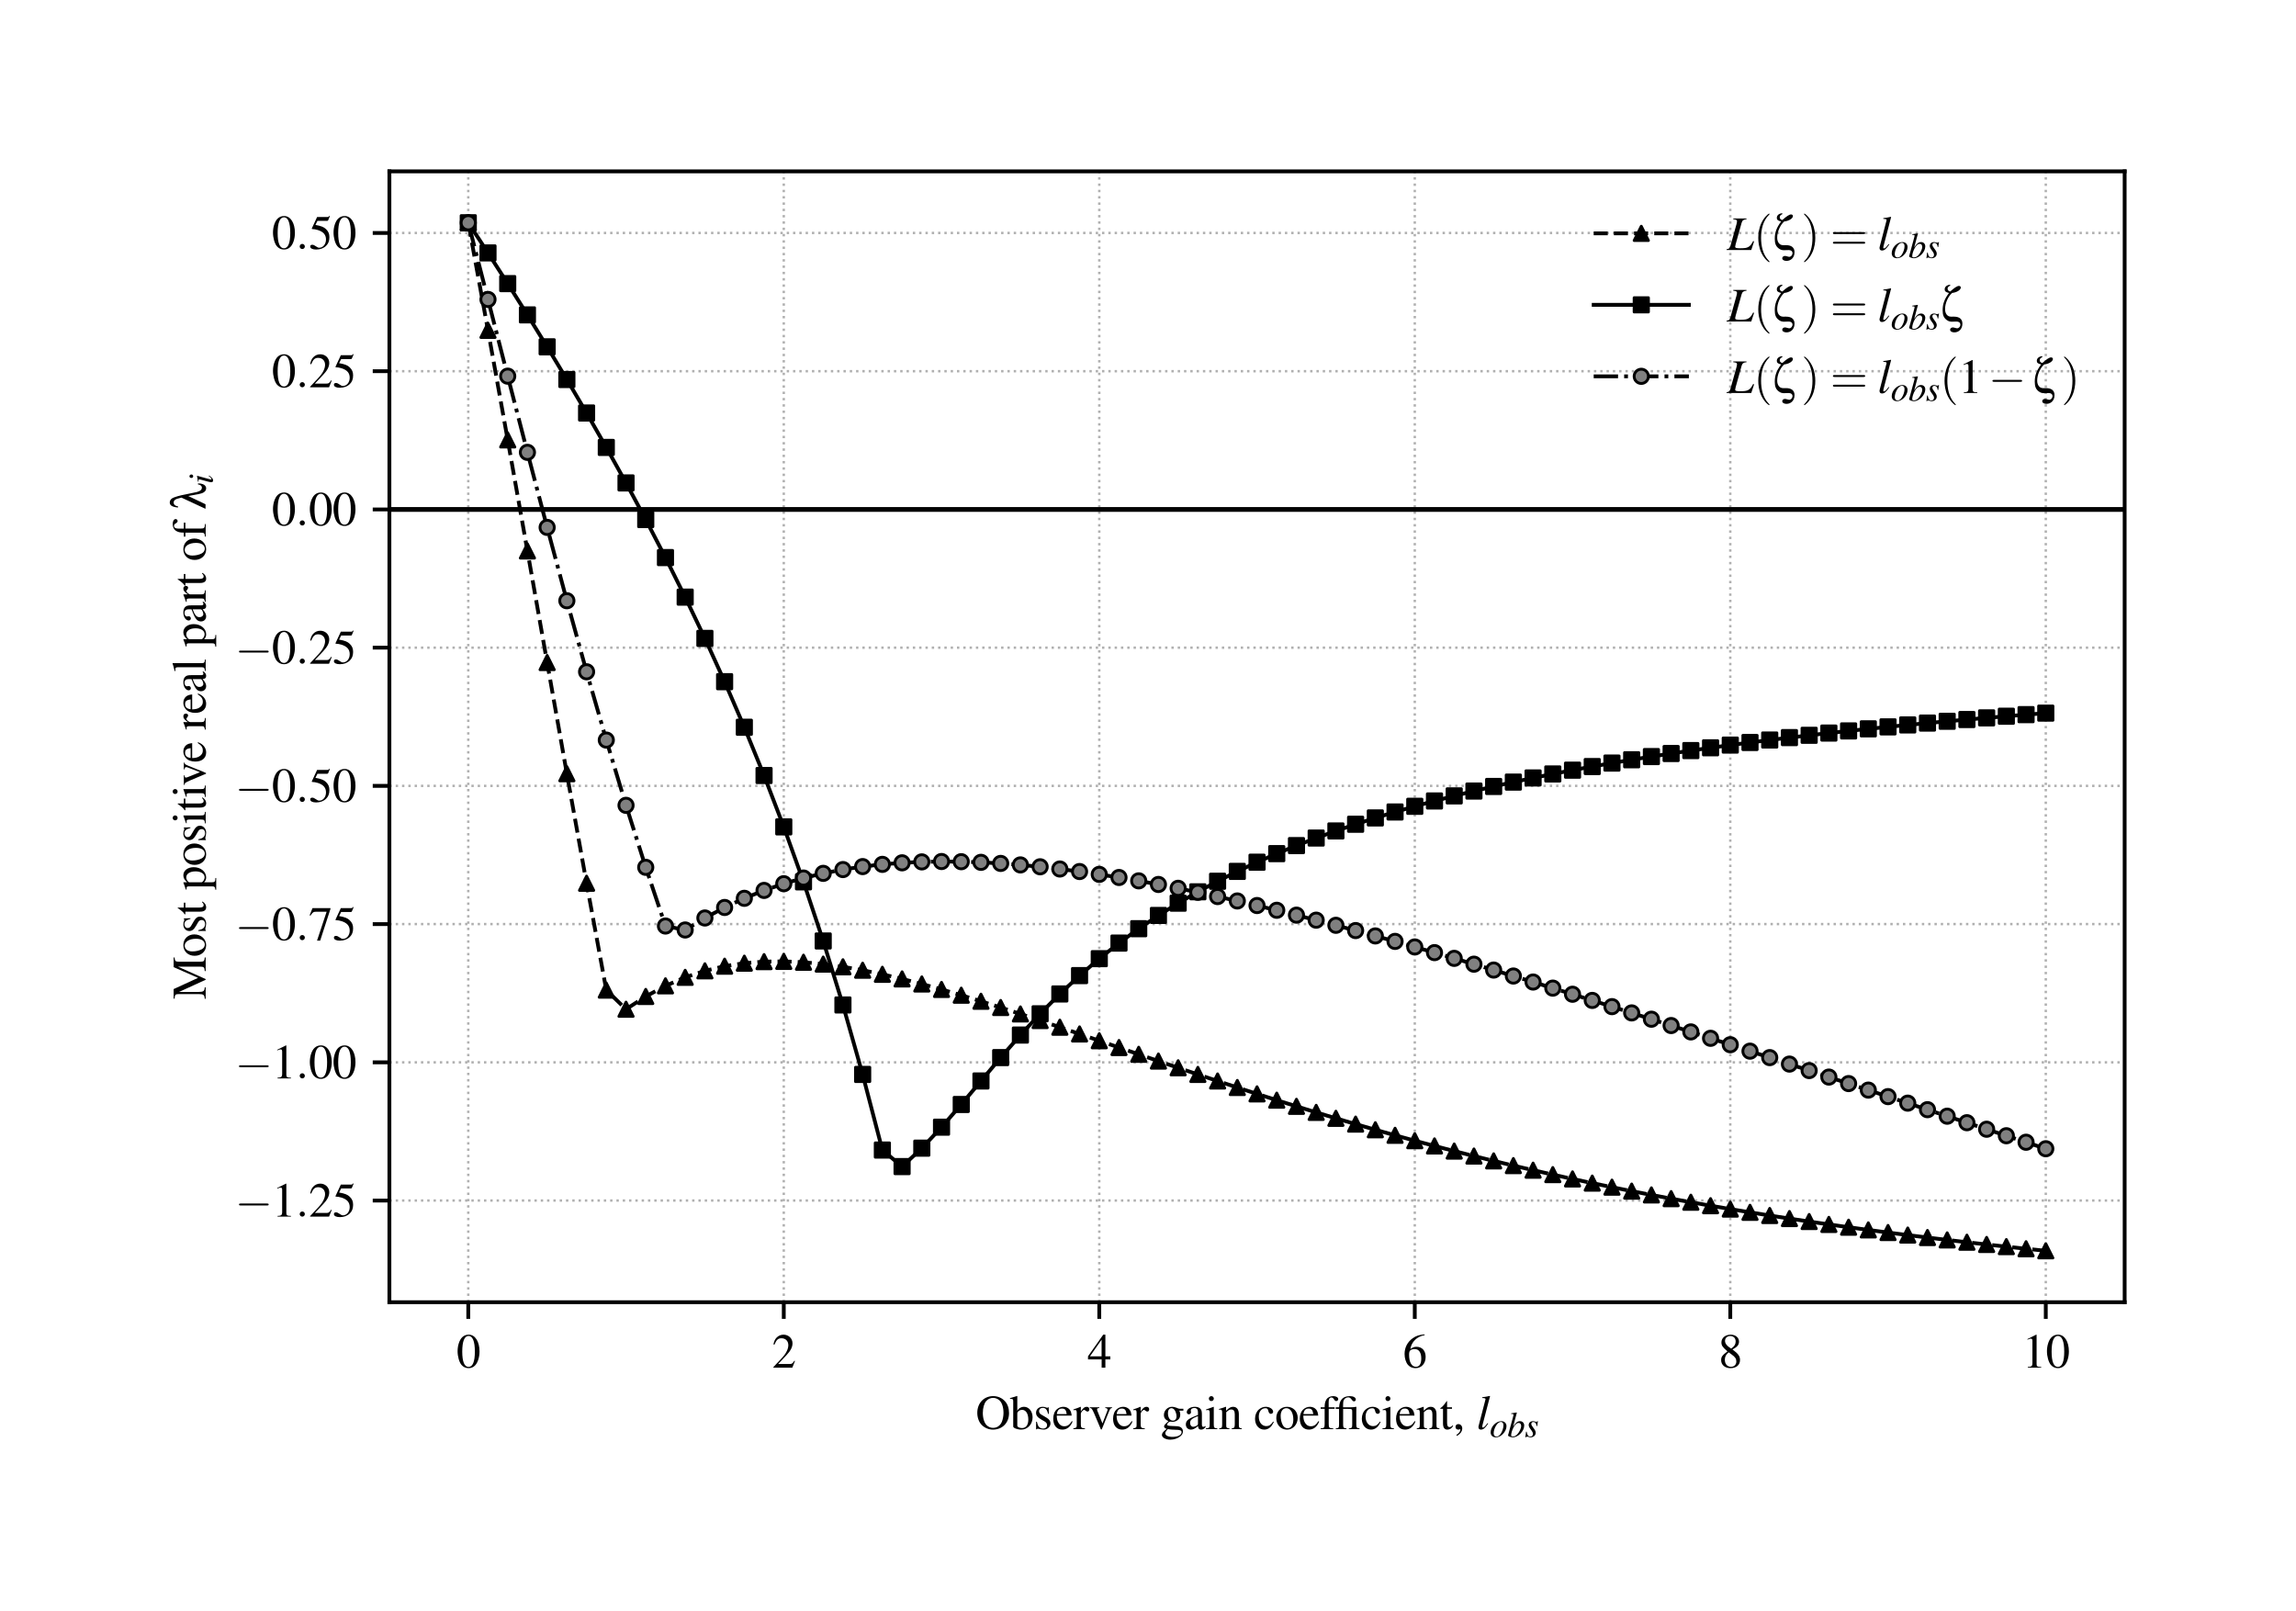 <?xml version="1.0" encoding="utf-8" standalone="no"?>
<!DOCTYPE svg PUBLIC "-//W3C//DTD SVG 1.1//EN"
  "http://www.w3.org/Graphics/SVG/1.1/DTD/svg11.dtd">
<svg xmlns:xlink="http://www.w3.org/1999/xlink" width="482.4pt" height="338.4pt" viewBox="0 0 482.4 338.4" xmlns="http://www.w3.org/2000/svg" version="1.1">
 <defs>
  <style type="text/css">*{stroke-linejoin: round; stroke-linecap: butt}</style>
 </defs>
 <g id="figure_1">
  <g id="patch_1">
   <path d="M 0 338.4 
L 482.4 338.4 
L 482.4 0 
L 0 0 
z
" style="fill: #ffffff"/>
  </g>
  <g id="axes_1">
   <g id="patch_2">
    <path d="M 81.814 273.577 
L 446.4 273.577 
L 446.4 36 
L 81.814 36 
z
" style="fill: #ffffff"/>
   </g>
   <g id="matplotlib.axis_1">
    <g id="xtick_1">
     <g id="line2d_1">
      <path d="M 98.386 273.577 
L 98.386 36 
" clip-path="url(#p1a86adc770)" style="fill: none; stroke-dasharray: 0.5,0.825; stroke-dashoffset: 0; stroke: #b0b0b0; stroke-width: 0.5"/>
     </g>
     <g id="line2d_2">
      <defs>
       <path id="m8123a50b93" d="M 0 0 
L 0 3.5 
" style="stroke: #000000; stroke-width: 0.8"/>
      </defs>
      <g>
       <use xlink:href="#m8123a50b93" x="98.386" y="273.577" style="stroke: #000000; stroke-width: 0.8"/>
      </g>
     </g>
     <g id="text_1">
      <!-- $\mathdefault{0}$ -->
      <g transform="translate(95.896 287.332) scale(0.1 -0.1)">
       <defs>
        <path id="NimbusRomNo9L-Regu-30" d="M 1626 4352 
C 1274 4352 1005 4243 768 4019 
C 397 3661 154 2924 154 2176 
C 154 1478 365 729 666 371 
C 902 89 1229 -64 1600 -64 
C 1926 -64 2202 44 2432 268 
C 2803 620 3046 1363 3046 2137 
C 3046 3449 2464 4352 1626 4352 
z
M 1606 4185 
C 2144 4185 2432 3462 2432 2124 
C 2432 787 2150 102 1600 102 
C 1050 102 768 787 768 2118 
C 768 3475 1056 4185 1606 4185 
z
" transform="scale(0.016)"/>
       </defs>
       <use xlink:href="#NimbusRomNo9L-Regu-30" transform="scale(0.996)"/>
      </g>
     </g>
    </g>
    <g id="xtick_2">
     <g id="line2d_3">
      <path d="M 164.675 273.577 
L 164.675 36 
" clip-path="url(#p1a86adc770)" style="fill: none; stroke-dasharray: 0.5,0.825; stroke-dashoffset: 0; stroke: #b0b0b0; stroke-width: 0.5"/>
     </g>
     <g id="line2d_4">
      <g>
       <use xlink:href="#m8123a50b93" x="164.675" y="273.577" style="stroke: #000000; stroke-width: 0.8"/>
      </g>
     </g>
     <g id="text_2">
      <!-- $\mathdefault{2}$ -->
      <g transform="translate(162.184 287.332) scale(0.1 -0.1)">
       <defs>
        <path id="NimbusRomNo9L-Regu-32" d="M 3040 879 
L 2957 912 
C 2720 544 2637 486 2349 486 
L 819 486 
L 1894 1621 
C 2464 2221 2714 2711 2714 3214 
C 2714 3858 2195 4352 1530 4352 
C 1178 4352 845 4211 608 3955 
C 403 3736 307 3530 198 3072 
L 333 3039 
C 589 3671 819 3878 1261 3878 
C 1798 3878 2163 3510 2163 2969 
C 2163 2466 1869 1866 1331 1292 
L 192 76 
L 192 0 
L 2688 0 
L 3040 879 
z
" transform="scale(0.016)"/>
       </defs>
       <use xlink:href="#NimbusRomNo9L-Regu-32" transform="scale(0.996)"/>
      </g>
     </g>
    </g>
    <g id="xtick_3">
     <g id="line2d_5">
      <path d="M 230.963 273.577 
L 230.963 36 
" clip-path="url(#p1a86adc770)" style="fill: none; stroke-dasharray: 0.5,0.825; stroke-dashoffset: 0; stroke: #b0b0b0; stroke-width: 0.5"/>
     </g>
     <g id="line2d_6">
      <g>
       <use xlink:href="#m8123a50b93" x="230.963" y="273.577" style="stroke: #000000; stroke-width: 0.8"/>
      </g>
     </g>
     <g id="text_3">
      <!-- $\mathdefault{4}$ -->
      <g transform="translate(228.472 287.332) scale(0.1 -0.1)">
       <defs>
        <path id="NimbusRomNo9L-Regu-34" d="M 3021 1497 
L 2368 1497 
L 2368 4352 
L 2086 4352 
L 77 1497 
L 77 1088 
L 1875 1088 
L 1875 0 
L 2368 0 
L 2368 1088 
L 3021 1088 
L 3021 1497 
z
M 1869 1497 
L 333 1497 
L 1869 3697 
L 1869 1497 
z
" transform="scale(0.016)"/>
       </defs>
       <use xlink:href="#NimbusRomNo9L-Regu-34" transform="scale(0.996)"/>
      </g>
     </g>
    </g>
    <g id="xtick_4">
     <g id="line2d_7">
      <path d="M 297.251 273.577 
L 297.251 36 
" clip-path="url(#p1a86adc770)" style="fill: none; stroke-dasharray: 0.5,0.825; stroke-dashoffset: 0; stroke: #b0b0b0; stroke-width: 0.5"/>
     </g>
     <g id="line2d_8">
      <g>
       <use xlink:href="#m8123a50b93" x="297.251" y="273.577" style="stroke: #000000; stroke-width: 0.8"/>
      </g>
     </g>
     <g id="text_4">
      <!-- $\mathdefault{6}$ -->
      <g transform="translate(294.761 287.332) scale(0.1 -0.1)">
       <defs>
        <path id="NimbusRomNo9L-Regu-36" d="M 2854 4390 
C 2125 4326 1754 4204 1286 3878 
C 595 3385 218 2655 218 1801 
C 218 1248 390 688 666 369 
C 909 89 1254 -64 1651 -64 
C 2445 -64 2995 541 2995 1420 
C 2995 2234 2528 2752 1792 2752 
C 1510 2752 1376 2707 973 2463 
C 1146 3430 1862 4121 2867 4288 
L 2854 4390 
z
M 1549 2457 
C 2099 2457 2419 1999 2419 1203 
C 2419 503 2170 115 1722 115 
C 1158 115 813 713 813 1700 
C 813 2024 864 2203 992 2298 
C 1126 2400 1325 2457 1549 2457 
z
" transform="scale(0.016)"/>
       </defs>
       <use xlink:href="#NimbusRomNo9L-Regu-36" transform="scale(0.996)"/>
      </g>
     </g>
    </g>
    <g id="xtick_5">
     <g id="line2d_9">
      <path d="M 363.54 273.577 
L 363.54 36 
" clip-path="url(#p1a86adc770)" style="fill: none; stroke-dasharray: 0.5,0.825; stroke-dashoffset: 0; stroke: #b0b0b0; stroke-width: 0.5"/>
     </g>
     <g id="line2d_10">
      <g>
       <use xlink:href="#m8123a50b93" x="363.54" y="273.577" style="stroke: #000000; stroke-width: 0.8"/>
      </g>
     </g>
     <g id="text_5">
      <!-- $\mathdefault{8}$ -->
      <g transform="translate(361.049 287.332) scale(0.1 -0.1)">
       <defs>
        <path id="NimbusRomNo9L-Regu-38" d="M 1856 2400 
C 2490 2739 2714 3008 2714 3443 
C 2714 3968 2253 4352 1613 4352 
C 915 4352 397 3923 397 3341 
C 397 2924 518 2739 1190 2150 
C 499 1625 358 1427 358 992 
C 358 371 864 -64 1587 -64 
C 2355 -64 2848 358 2848 1017 
C 2848 1510 2630 1824 1856 2400 
z
M 1741 1740 
C 2208 1408 2362 1177 2362 819 
C 2362 403 2074 115 1658 115 
C 1171 115 845 486 845 1043 
C 845 1452 986 1721 1357 2022 
L 1741 1740 
z
M 1670 2515 
C 1101 2886 870 3180 870 3539 
C 870 3910 1158 4172 1562 4172 
C 1997 4172 2272 3891 2272 3449 
C 2272 3084 2093 2796 1728 2553 
C 1696 2534 1696 2534 1670 2515 
z
" transform="scale(0.016)"/>
       </defs>
       <use xlink:href="#NimbusRomNo9L-Regu-38" transform="scale(0.996)"/>
      </g>
     </g>
    </g>
    <g id="xtick_6">
     <g id="line2d_11">
      <path d="M 429.828 273.577 
L 429.828 36 
" clip-path="url(#p1a86adc770)" style="fill: none; stroke-dasharray: 0.5,0.825; stroke-dashoffset: 0; stroke: #b0b0b0; stroke-width: 0.5"/>
     </g>
     <g id="line2d_12">
      <g>
       <use xlink:href="#m8123a50b93" x="429.828" y="273.577" style="stroke: #000000; stroke-width: 0.8"/>
      </g>
     </g>
     <g id="text_6">
      <!-- $\mathdefault{10}$ -->
      <g transform="translate(424.847 287.332) scale(0.1 -0.1)">
       <defs>
        <path id="NimbusRomNo9L-Regu-31" d="M 1862 4352 
L 710 3776 
L 710 3686 
C 787 3718 858 3743 883 3756 
C 998 3801 1107 3826 1171 3826 
C 1306 3826 1363 3731 1363 3525 
L 1363 599 
C 1363 386 1312 238 1210 179 
C 1114 121 1024 102 755 96 
L 755 0 
L 2522 0 
L 2522 96 
C 2016 102 1914 167 1914 477 
L 1914 4339 
L 1862 4352 
z
" transform="scale(0.016)"/>
       </defs>
       <use xlink:href="#NimbusRomNo9L-Regu-31" transform="scale(0.996)"/>
       <use xlink:href="#NimbusRomNo9L-Regu-30" transform="translate(49.813 0) scale(0.996)"/>
      </g>
     </g>
    </g>
    <g id="text_7">
     <!-- Observer gain coefficient, $l_{obs}$ -->
     <g transform="translate(204.985 300.243) scale(0.1 -0.1)">
      <defs>
       <path id="NimbusRomNo9L-Regu-4f" d="M 2310 4352 
C 1088 4352 218 3430 218 2144 
C 218 1542 422 960 768 588 
C 1139 185 1709 -64 2272 -64 
C 3533 -64 4403 832 4403 2118 
C 4403 2752 4218 3296 3866 3680 
C 3462 4121 2925 4352 2310 4352 
z
M 2310 4121 
C 2605 4121 2899 4006 3130 3801 
C 3475 3488 3674 2886 3674 2124 
C 3674 1747 3590 1305 3462 972 
C 3405 812 3296 652 3149 505 
C 2925 281 2637 166 2298 166 
C 2003 166 1715 281 1491 480 
C 1158 774 947 1420 947 2131 
C 947 2784 1126 3405 1395 3705 
C 1645 3981 1958 4121 2310 4121 
z
" transform="scale(0.016)"/>
       <path id="NimbusRomNo9L-Regu-62" d="M 979 4358 
L 947 4371 
C 678 4275 506 4224 205 4140 
L 19 4089 
L 19 3987 
C 58 3993 83 3993 128 3993 
C 384 3993 442 3936 442 3667 
L 442 345 
C 442 147 986 -64 1498 -64 
C 2342 -64 2995 639 2995 1555 
C 2995 2342 2509 2944 1869 2944 
C 1478 2944 1107 2713 979 2399 
L 979 4358 
z
M 979 2060 
C 979 2310 1280 2540 1613 2540 
C 2112 2540 2432 2041 2432 1260 
C 2432 550 2125 140 1600 140 
C 1267 140 979 287 979 447 
L 979 2060 
z
" transform="scale(0.016)"/>
       <path id="NimbusRomNo9L-Regu-73" d="M 2016 2009 
L 1990 2880 
L 1920 2880 
L 1907 2867 
C 1850 2822 1843 2815 1818 2815 
C 1779 2815 1715 2828 1645 2860 
C 1504 2918 1363 2944 1197 2944 
C 691 2944 326 2617 326 2155 
C 326 1796 531 1539 1075 1231 
L 1446 1019 
C 1670 891 1779 737 1779 538 
C 1779 256 1574 76 1248 76 
C 1030 76 832 160 710 301 
C 576 461 518 609 435 974 
L 333 974 
L 333 -26 
L 416 -26 
C 461 38 486 51 563 51 
C 621 51 710 38 858 0 
C 1037 -39 1210 -64 1325 -64 
C 1818 -64 2227 307 2227 756 
C 2227 1077 2074 1289 1690 1520 
L 998 1930 
C 819 2033 723 2193 723 2366 
C 723 2623 922 2803 1216 2803 
C 1581 2803 1773 2585 1920 2014 
L 2016 2009 
z
" transform="scale(0.016)"/>
       <path id="NimbusRomNo9L-Regu-65" d="M 2611 1052 
C 2304 564 2029 377 1619 377 
C 1254 377 979 564 794 930 
C 678 1174 634 1386 621 1779 
L 2592 1779 
C 2541 2193 2477 2377 2317 2580 
C 2125 2809 1830 2944 1498 2944 
C 1178 2944 877 2828 634 2612 
C 333 2351 160 1900 160 1374 
C 160 486 621 -64 1357 -64 
C 1965 -64 2445 313 2714 1007 
L 2611 1052 
z
M 634 1984 
C 704 2478 922 2713 1312 2713 
C 1702 2713 1856 2535 1939 1984 
L 634 1984 
z
" transform="scale(0.016)"/>
       <path id="NimbusRomNo9L-Regu-72" d="M 45 2496 
C 134 2515 192 2521 269 2521 
C 429 2521 486 2419 486 2137 
L 486 537 
C 486 217 442 172 32 96 
L 32 0 
L 1568 0 
L 1568 96 
C 1133 115 1024 211 1024 576 
L 1024 2016 
C 1024 2220 1299 2540 1472 2540 
C 1510 2540 1568 2508 1638 2444 
C 1741 2355 1811 2316 1894 2316 
C 2048 2316 2144 2425 2144 2604 
C 2144 2815 2010 2944 1792 2944 
C 1523 2944 1338 2796 1024 2342 
L 1024 2931 
L 992 2944 
C 653 2803 422 2720 45 2598 
L 45 2496 
z
" transform="scale(0.016)"/>
       <path id="NimbusRomNo9L-Regu-76" d="M 3053 2880 
L 2163 2880 
L 2163 2783 
C 2368 2764 2464 2701 2464 2580 
C 2464 2517 2451 2454 2426 2390 
L 1792 748 
L 1139 2371 
C 1101 2460 1082 2549 1082 2606 
C 1082 2720 1152 2764 1376 2783 
L 1376 2880 
L 122 2880 
L 122 2783 
C 365 2771 410 2707 704 2054 
L 1472 235 
C 1485 197 1504 152 1523 102 
C 1562 -13 1600 -64 1638 -64 
C 1677 -64 1722 19 1818 254 
L 2637 2289 
C 2822 2720 2861 2764 3053 2783 
L 3053 2880 
z
" transform="scale(0.016)"/>
       <path id="NimbusRomNo9L-Regu-67" d="M 3008 2438 
L 3008 2688 
L 2515 2688 
C 2387 2688 2291 2734 2163 2796 
L 2022 2847 
C 1850 2911 1677 2944 1510 2944 
C 915 2944 442 2438 442 1877 
C 442 1489 614 1255 1037 1049 
C 915 934 800 826 762 794 
C 550 610 467 483 467 356 
C 467 223 544 147 806 19 
C 352 -316 179 -529 179 -767 
C 179 -1108 678 -1389 1286 -1389 
C 1766 -1389 2266 -1223 2598 -954 
C 2842 -754 2950 -548 2950 -303 
C 2950 96 2650 363 2176 382 
L 1350 420 
C 1011 432 851 490 851 591 
C 851 718 1062 941 1235 992 
C 1293 985 1338 979 1357 979 
C 1478 966 1562 960 1600 960 
C 1837 960 2093 1056 2291 1224 
C 2502 1397 2598 1612 2598 1920 
C 2598 2099 2566 2241 2477 2438 
L 3008 2438 
z
M 941 0 
C 1152 -46 1664 -84 1978 -84 
C 2560 -84 2771 -168 2771 -400 
C 2771 -773 2285 -1024 1562 -1024 
C 998 -1024 627 -838 627 -554 
C 627 -406 672 -322 941 0 
z
M 973 2130 
C 973 2495 1152 2764 1446 2764 
C 1645 2764 1811 2611 1914 2419 
C 2029 2204 2106 1920 2106 1680 
C 2106 1335 1920 1120 1626 1120 
C 1242 1120 973 1520 973 2111 
L 973 2130 
z
" transform="scale(0.016)"/>
       <path id="NimbusRomNo9L-Regu-61" d="M 2829 422 
C 2720 332 2643 300 2547 300 
C 2400 300 2355 390 2355 672 
L 2355 1920 
C 2355 2252 2323 2438 2227 2592 
C 2086 2822 1811 2944 1434 2944 
C 832 2944 358 2630 358 2227 
C 358 2080 486 1952 634 1952 
C 787 1952 922 2080 922 2220 
C 922 2246 915 2278 909 2323 
C 896 2380 890 2432 890 2476 
C 890 2649 1094 2790 1350 2790 
C 1664 2790 1837 2604 1837 2259 
L 1837 1868 
C 851 1472 742 1420 467 1177 
C 326 1049 237 832 237 620 
C 237 217 518 -64 909 -64 
C 1190 -64 1453 70 1843 403 
C 1875 70 1990 -64 2253 -64 
C 2470 -64 2605 12 2829 256 
L 2829 422 
z
M 1837 787 
C 1837 588 1805 531 1670 454 
C 1517 364 1338 307 1203 307 
C 979 307 800 524 800 800 
L 800 825 
C 800 1203 1062 1433 1837 1715 
L 1837 787 
z
" transform="scale(0.016)"/>
       <path id="NimbusRomNo9L-Regu-69" d="M 1120 2944 
L 128 2592 
L 128 2496 
L 179 2502 
C 256 2515 339 2521 397 2521 
C 550 2521 608 2419 608 2137 
L 608 652 
C 608 192 544 121 102 96 
L 102 0 
L 1619 0 
L 1619 96 
C 1197 128 1146 192 1146 652 
L 1146 2924 
L 1120 2944 
z
M 819 4352 
C 646 4352 499 4204 499 4025 
C 499 3846 640 3699 819 3699 
C 1005 3699 1152 3839 1152 4025 
C 1152 4204 1005 4352 819 4352 
z
" transform="scale(0.016)"/>
       <path id="NimbusRomNo9L-Regu-6e" d="M 102 2547 
C 141 2566 205 2572 275 2572 
C 454 2572 512 2476 512 2163 
L 512 576 
C 512 211 442 121 115 96 
L 115 0 
L 1472 0 
L 1472 96 
C 1146 121 1050 198 1050 428 
L 1050 2227 
C 1357 2515 1498 2591 1709 2591 
C 2022 2591 2176 2393 2176 1971 
L 2176 633 
C 2176 230 2093 121 1773 96 
L 1773 0 
L 3104 0 
L 3104 96 
C 2790 128 2714 204 2714 518 
L 2714 1984 
C 2714 2585 2432 2944 1958 2944 
C 1664 2944 1466 2835 1030 2425 
L 1030 2931 
L 986 2944 
C 672 2828 454 2758 102 2655 
L 102 2547 
z
" transform="scale(0.016)"/>
       <path id="NimbusRomNo9L-Regu-63" d="M 2547 998 
C 2240 550 2010 396 1645 396 
C 1062 396 653 908 653 1644 
C 653 2303 1005 2758 1523 2758 
C 1754 2758 1837 2687 1901 2451 
L 1939 2310 
C 1990 2131 2106 2015 2240 2015 
C 2406 2015 2547 2137 2547 2284 
C 2547 2643 2099 2944 1562 2944 
C 1248 2944 922 2815 659 2585 
C 339 2303 160 1868 160 1363 
C 160 531 666 -64 1376 -64 
C 1664 -64 1920 38 2150 236 
C 2323 390 2445 563 2637 940 
L 2547 998 
z
" transform="scale(0.016)"/>
       <path id="NimbusRomNo9L-Regu-6f" d="M 1600 2944 
C 768 2944 186 2329 186 1446 
C 186 582 781 -64 1587 -64 
C 2394 -64 3008 614 3008 1497 
C 3008 2336 2419 2944 1600 2944 
z
M 1517 2764 
C 2054 2764 2432 2150 2432 1273 
C 2432 550 2144 115 1664 115 
C 1414 115 1178 268 1043 524 
C 864 857 762 1305 762 1760 
C 762 2368 1062 2764 1517 2764 
z
" transform="scale(0.016)"/>
       <path id="NimbusRomNo9L-Regu-66" d="M 1978 2880 
L 1190 2880 
L 1190 3611 
C 1190 3977 1312 4172 1555 4172 
C 1690 4172 1779 4109 1894 3926 
C 1997 3762 2074 3699 2182 3699 
C 2330 3699 2451 3813 2451 3958 
C 2451 4185 2170 4352 1786 4352 
C 1389 4352 1050 4179 883 3889 
C 717 3611 666 3384 659 2880 
L 134 2880 
L 134 2675 
L 659 2675 
L 659 665 
C 659 198 589 121 128 96 
L 128 0 
L 1792 0 
L 1792 96 
C 1267 115 1197 185 1197 665 
L 1197 2675 
L 1978 2675 
L 1978 2880 
z
" transform="scale(0.016)"/>
       <path id="NimbusRomNo9L-Regu-2" d="M 198 2668 
L 634 2668 
L 634 601 
C 634 192 563 108 205 96 
L 205 0 
L 1613 0 
L 1613 96 
C 1254 121 1171 211 1171 563 
L 1171 2668 
L 1722 2668 
C 2336 2668 2368 2649 2368 2310 
L 2368 620 
C 2368 185 2323 128 1926 96 
L 1926 0 
L 3334 0 
L 3334 96 
C 2976 128 2906 211 2906 620 
L 2906 2297 
C 2906 2438 2906 2585 2918 2924 
L 2893 2944 
C 2611 2898 2426 2880 2170 2880 
L 1165 2880 
L 1165 3151 
C 1165 3428 1184 3624 1216 3731 
C 1306 4002 1555 4191 1843 4191 
C 2022 4191 2144 4109 2298 3895 
C 2419 3725 2502 3662 2611 3662 
C 2746 3662 2842 3769 2842 3908 
C 2842 4173 2522 4352 2029 4352 
C 1542 4352 1171 4185 941 3876 
C 749 3617 678 3384 640 2880 
L 198 2880 
L 198 2668 
z
" transform="scale(0.016)"/>
       <path id="NimbusRomNo9L-Regu-74" d="M 1632 2880 
L 986 2880 
L 986 3622 
C 986 3686 979 3705 941 3705 
C 896 3648 858 3590 813 3526 
C 570 3174 294 2867 192 2841 
C 122 2796 83 2751 83 2719 
C 83 2700 90 2687 109 2675 
L 448 2675 
L 448 748 
C 448 211 640 -64 1018 -64 
C 1331 -64 1574 89 1786 422 
L 1702 492 
C 1568 332 1459 268 1318 268 
C 1082 268 986 441 986 844 
L 986 2675 
L 1632 2675 
L 1632 2880 
z
" transform="scale(0.016)"/>
       <path id="NimbusRomNo9L-Regu-2c" d="M 531 -890 
C 960 -679 1248 -289 1248 96 
C 1248 416 1024 665 736 665 
C 512 665 358 518 358 300 
C 358 57 506 -64 736 -64 
C 774 -64 819 -58 858 -52 
C 902 0 902 0 909 0 
C 960 0 998 -39 998 -90 
C 998 -295 819 -532 474 -769 
L 531 -890 
z
" transform="scale(0.016)"/>
       <path id="NimbusRomNo9L-ReguItal-6c" d="M 1459 793 
C 1402 723 1344 652 1286 576 
C 1082 307 960 211 845 211 
C 781 211 749 256 749 326 
C 749 371 768 448 800 576 
C 806 595 813 627 819 640 
L 1786 4345 
L 1754 4377 
C 1376 4294 1133 4249 755 4205 
L 755 4102 
C 1062 4102 1190 4057 1190 3955 
C 1190 3936 1184 3897 1165 3840 
L 288 460 
C 269 390 256 326 256 294 
C 256 64 365 -64 570 -64 
C 902 -64 1126 121 1542 736 
L 1459 793 
z
" transform="scale(0.016)"/>
       <path id="NimbusRomNo9L-ReguItal-6f" d="M 2080 2816 
C 1120 2816 173 1828 173 828 
C 173 280 531 -64 1114 -64 
C 1536 -64 1946 127 2317 490 
C 2739 904 2995 1446 2995 1923 
C 2995 2452 2624 2816 2080 2816 
z
M 2003 2681 
C 2278 2681 2458 2446 2458 2083 
C 2458 1618 2246 981 1965 567 
C 1728 229 1485 70 1210 70 
C 909 70 710 299 710 650 
C 710 1121 896 1681 1210 2134 
C 1459 2490 1728 2681 2003 2681 
z
" transform="scale(0.016)"/>
       <path id="NimbusRomNo9L-ReguItal-62" d="M 704 4108 
C 1082 4096 1120 4076 1120 3936 
C 1120 3878 1101 3801 1062 3660 
C 1050 3616 1037 3571 1030 3539 
L 1018 3494 
L 147 299 
L 147 274 
C 147 127 640 -64 998 -64 
C 1965 -64 3027 1050 3027 2050 
C 3027 2496 2714 2816 2285 2816 
C 1837 2816 1504 2553 1050 1853 
C 1382 3065 1427 3238 1715 4332 
L 1683 4364 
C 1363 4307 1133 4268 704 4217 
L 704 4108 
z
M 2035 2502 
C 2310 2502 2483 2292 2483 1954 
C 2483 1534 2157 853 1779 458 
C 1542 216 1267 83 992 83 
C 794 83 698 153 698 299 
C 698 681 890 1299 1158 1770 
C 1440 2260 1728 2502 2035 2502 
z
" transform="scale(0.016)"/>
       <path id="NimbusRomNo9L-ReguItal-73" d="M 230 953 
L 102 -64 
L 205 -64 
C 256 38 294 70 358 70 
C 429 70 544 44 672 12 
C 813 -45 922 -64 1024 -64 
C 1562 -64 1946 280 1946 764 
C 1946 1006 1811 1286 1510 1656 
C 1267 1955 1165 2152 1165 2324 
C 1165 2534 1299 2668 1523 2668 
C 1856 2668 2048 2432 2112 1936 
L 2214 1936 
L 2342 2816 
L 2253 2816 
C 2202 2726 2150 2700 2061 2700 
C 2016 2700 1952 2713 1830 2745 
C 1670 2803 1574 2816 1472 2816 
C 1005 2816 698 2541 698 2114 
C 698 1910 832 1636 1101 1293 
C 1350 968 1459 745 1459 560 
C 1459 274 1267 70 986 70 
C 634 70 435 331 333 936 
L 230 953 
z
" transform="scale(0.016)"/>
      </defs>
      <use xlink:href="#NimbusRomNo9L-Regu-4f" transform="scale(0.996)"/>
      <use xlink:href="#NimbusRomNo9L-Regu-62" transform="translate(71.93 0) scale(0.996)"/>
      <use xlink:href="#NimbusRomNo9L-Regu-73" transform="translate(121.743 0) scale(0.996)"/>
      <use xlink:href="#NimbusRomNo9L-Regu-65" transform="translate(160.497 0) scale(0.996)"/>
      <use xlink:href="#NimbusRomNo9L-Regu-72" transform="translate(204.73 0) scale(0.996)"/>
      <use xlink:href="#NimbusRomNo9L-Regu-76" transform="translate(237.906 0) scale(0.996)"/>
      <use xlink:href="#NimbusRomNo9L-Regu-65" transform="translate(286.225 0) scale(0.996)"/>
      <use xlink:href="#NimbusRomNo9L-Regu-72" transform="translate(330.459 0) scale(0.996)"/>
      <use xlink:href="#NimbusRomNo9L-Regu-67" transform="translate(388.541 0) scale(0.996)"/>
      <use xlink:href="#NimbusRomNo9L-Regu-61" transform="translate(437.857 0) scale(0.996)"/>
      <use xlink:href="#NimbusRomNo9L-Regu-69" transform="translate(482.09 0) scale(0.996)"/>
      <use xlink:href="#NimbusRomNo9L-Regu-6e" transform="translate(509.785 0) scale(0.996)"/>
      <use xlink:href="#NimbusRomNo9L-Regu-63" transform="translate(584.505 0) scale(0.996)"/>
      <use xlink:href="#NimbusRomNo9L-Regu-6f" transform="translate(628.739 0) scale(0.996)"/>
      <use xlink:href="#NimbusRomNo9L-Regu-65" transform="translate(678.552 0) scale(0.996)"/>
      <use xlink:href="#NimbusRomNo9L-Regu-66" transform="translate(722.785 0) scale(0.996)"/>
      <use xlink:href="#NimbusRomNo9L-Regu-2" transform="translate(753.47 0) scale(0.996)"/>
      <use xlink:href="#NimbusRomNo9L-Regu-63" transform="translate(808.862 0) scale(0.996)"/>
      <use xlink:href="#NimbusRomNo9L-Regu-69" transform="translate(853.095 0) scale(0.996)"/>
      <use xlink:href="#NimbusRomNo9L-Regu-65" transform="translate(880.79 0) scale(0.996)"/>
      <use xlink:href="#NimbusRomNo9L-Regu-6e" transform="translate(925.024 0) scale(0.996)"/>
      <use xlink:href="#NimbusRomNo9L-Regu-74" transform="translate(974.837 0) scale(0.996)"/>
      <use xlink:href="#NimbusRomNo9L-Regu-2c" transform="translate(1002.532 0) scale(0.996)"/>
      <use xlink:href="#NimbusRomNo9L-ReguItal-6c" transform="translate(1052.346 0) scale(0.996)"/>
      <use xlink:href="#NimbusRomNo9L-ReguItal-6f" transform="translate(1080.041 -16.488) scale(0.737)"/>
      <use xlink:href="#NimbusRomNo9L-ReguItal-62" transform="translate(1116.903 -16.488) scale(0.737)"/>
      <use xlink:href="#NimbusRomNo9L-ReguItal-73" transform="translate(1153.765 -16.488) scale(0.737)"/>
     </g>
    </g>
   </g>
   <g id="matplotlib.axis_2">
    <g id="ytick_1">
     <g id="line2d_13">
      <path d="M 81.814 252.222 
L 446.4 252.222 
" clip-path="url(#p1a86adc770)" style="fill: none; stroke-dasharray: 0.5,0.825; stroke-dashoffset: 0; stroke: #b0b0b0; stroke-width: 0.5"/>
     </g>
     <g id="line2d_14">
      <defs>
       <path id="m5f50ab618c" d="M 0 0 
L -3.5 0 
" style="stroke: #000000; stroke-width: 0.8"/>
      </defs>
      <g>
       <use xlink:href="#m5f50ab618c" x="81.814" y="252.222" style="stroke: #000000; stroke-width: 0.8"/>
      </g>
     </g>
     <g id="text_8">
      <!-- $\mathdefault{−1.25}$ -->
      <g transform="translate(49.37 255.6) scale(0.1 -0.1)">
       <defs>
        <path id="CMSY10-0" d="M 4218 1472 
C 4326 1472 4442 1472 4442 1600 
C 4442 1728 4326 1728 4218 1728 
L 755 1728 
C 646 1728 531 1728 531 1600 
C 531 1472 646 1472 755 1472 
L 4218 1472 
z
" transform="scale(0.016)"/>
        <path id="CMMI10-3a" d="M 1229 339 
C 1229 524 1075 678 890 678 
C 704 678 550 524 550 339 
C 550 153 704 0 890 0 
C 1075 0 1229 153 1229 339 
z
" transform="scale(0.016)"/>
        <path id="NimbusRomNo9L-Regu-35" d="M 1158 3718 
L 2413 3718 
C 2515 3718 2541 3731 2560 3775 
L 2803 4345 
L 2746 4390 
C 2650 4256 2586 4224 2451 4224 
L 1114 4224 
L 416 2717 
C 410 2705 410 2698 410 2686 
C 410 2654 435 2635 486 2635 
C 691 2635 947 2591 1210 2508 
C 1946 2274 2285 1882 2285 1255 
C 2285 647 1894 172 1395 172 
C 1267 172 1158 217 966 356 
C 762 502 614 565 480 565 
C 294 565 205 489 205 331 
C 205 89 506 -64 986 -64 
C 1523 -64 1984 108 2304 432 
C 2598 717 2733 1078 2733 1559 
C 2733 2015 2611 2306 2291 2622 
C 2010 2901 1645 3047 890 3180 
L 1158 3718 
z
" transform="scale(0.016)"/>
       </defs>
       <use xlink:href="#CMSY10-0" transform="scale(0.996)"/>
       <use xlink:href="#NimbusRomNo9L-Regu-31" transform="translate(77.409 0) scale(0.996)"/>
       <use xlink:href="#CMMI10-3a" transform="translate(127.222 0) scale(0.996)"/>
       <use xlink:href="#NimbusRomNo9L-Regu-32" transform="translate(154.817 0) scale(0.996)"/>
       <use xlink:href="#NimbusRomNo9L-Regu-35" transform="translate(204.631 0) scale(0.996)"/>
      </g>
     </g>
    </g>
    <g id="ytick_2">
     <g id="line2d_15">
      <path d="M 81.814 223.183 
L 446.4 223.183 
" clip-path="url(#p1a86adc770)" style="fill: none; stroke-dasharray: 0.5,0.825; stroke-dashoffset: 0; stroke: #b0b0b0; stroke-width: 0.5"/>
     </g>
     <g id="line2d_16">
      <g>
       <use xlink:href="#m5f50ab618c" x="81.814" y="223.183" style="stroke: #000000; stroke-width: 0.8"/>
      </g>
     </g>
     <g id="text_9">
      <!-- $\mathdefault{−1.00}$ -->
      <g transform="translate(49.37 226.56) scale(0.1 -0.1)">
       <use xlink:href="#CMSY10-0" transform="scale(0.996)"/>
       <use xlink:href="#NimbusRomNo9L-Regu-31" transform="translate(77.409 0) scale(0.996)"/>
       <use xlink:href="#CMMI10-3a" transform="translate(127.222 0) scale(0.996)"/>
       <use xlink:href="#NimbusRomNo9L-Regu-30" transform="translate(154.817 0) scale(0.996)"/>
       <use xlink:href="#NimbusRomNo9L-Regu-30" transform="translate(204.631 0) scale(0.996)"/>
      </g>
     </g>
    </g>
    <g id="ytick_3">
     <g id="line2d_17">
      <path d="M 81.814 194.143 
L 446.4 194.143 
" clip-path="url(#p1a86adc770)" style="fill: none; stroke-dasharray: 0.5,0.825; stroke-dashoffset: 0; stroke: #b0b0b0; stroke-width: 0.5"/>
     </g>
     <g id="line2d_18">
      <g>
       <use xlink:href="#m5f50ab618c" x="81.814" y="194.143" style="stroke: #000000; stroke-width: 0.8"/>
      </g>
     </g>
     <g id="text_10">
      <!-- $\mathdefault{−0.75}$ -->
      <g transform="translate(49.37 197.52) scale(0.1 -0.1)">
       <defs>
        <path id="NimbusRomNo9L-Regu-37" d="M 2874 4224 
L 506 4224 
L 128 3283 
L 237 3232 
C 512 3667 627 3750 979 3750 
L 2368 3750 
L 1101 -64 
L 1517 -64 
L 2874 4121 
L 2874 4224 
z
" transform="scale(0.016)"/>
       </defs>
       <use xlink:href="#CMSY10-0" transform="scale(0.996)"/>
       <use xlink:href="#NimbusRomNo9L-Regu-30" transform="translate(77.409 0) scale(0.996)"/>
       <use xlink:href="#CMMI10-3a" transform="translate(127.222 0) scale(0.996)"/>
       <use xlink:href="#NimbusRomNo9L-Regu-37" transform="translate(154.817 0) scale(0.996)"/>
       <use xlink:href="#NimbusRomNo9L-Regu-35" transform="translate(204.631 0) scale(0.996)"/>
      </g>
     </g>
    </g>
    <g id="ytick_4">
     <g id="line2d_19">
      <path d="M 81.814 165.103 
L 446.4 165.103 
" clip-path="url(#p1a86adc770)" style="fill: none; stroke-dasharray: 0.5,0.825; stroke-dashoffset: 0; stroke: #b0b0b0; stroke-width: 0.5"/>
     </g>
     <g id="line2d_20">
      <g>
       <use xlink:href="#m5f50ab618c" x="81.814" y="165.103" style="stroke: #000000; stroke-width: 0.8"/>
      </g>
     </g>
     <g id="text_11">
      <!-- $\mathdefault{−0.50}$ -->
      <g transform="translate(49.37 168.481) scale(0.1 -0.1)">
       <use xlink:href="#CMSY10-0" transform="scale(0.996)"/>
       <use xlink:href="#NimbusRomNo9L-Regu-30" transform="translate(77.409 0) scale(0.996)"/>
       <use xlink:href="#CMMI10-3a" transform="translate(127.222 0) scale(0.996)"/>
       <use xlink:href="#NimbusRomNo9L-Regu-35" transform="translate(154.817 0) scale(0.996)"/>
       <use xlink:href="#NimbusRomNo9L-Regu-30" transform="translate(204.631 0) scale(0.996)"/>
      </g>
     </g>
    </g>
    <g id="ytick_5">
     <g id="line2d_21">
      <path d="M 81.814 136.064 
L 446.4 136.064 
" clip-path="url(#p1a86adc770)" style="fill: none; stroke-dasharray: 0.5,0.825; stroke-dashoffset: 0; stroke: #b0b0b0; stroke-width: 0.5"/>
     </g>
     <g id="line2d_22">
      <g>
       <use xlink:href="#m5f50ab618c" x="81.814" y="136.064" style="stroke: #000000; stroke-width: 0.8"/>
      </g>
     </g>
     <g id="text_12">
      <!-- $\mathdefault{−0.25}$ -->
      <g transform="translate(49.37 139.441) scale(0.1 -0.1)">
       <use xlink:href="#CMSY10-0" transform="scale(0.996)"/>
       <use xlink:href="#NimbusRomNo9L-Regu-30" transform="translate(77.409 0) scale(0.996)"/>
       <use xlink:href="#CMMI10-3a" transform="translate(127.222 0) scale(0.996)"/>
       <use xlink:href="#NimbusRomNo9L-Regu-32" transform="translate(154.817 0) scale(0.996)"/>
       <use xlink:href="#NimbusRomNo9L-Regu-35" transform="translate(204.631 0) scale(0.996)"/>
      </g>
     </g>
    </g>
    <g id="ytick_6">
     <g id="line2d_23">
      <path d="M 81.814 107.024 
L 446.4 107.024 
" clip-path="url(#p1a86adc770)" style="fill: none; stroke-dasharray: 0.5,0.825; stroke-dashoffset: 0; stroke: #b0b0b0; stroke-width: 0.5"/>
     </g>
     <g id="line2d_24">
      <g>
       <use xlink:href="#m5f50ab618c" x="81.814" y="107.024" style="stroke: #000000; stroke-width: 0.8"/>
      </g>
     </g>
     <g id="text_13">
      <!-- $\mathdefault{0.00}$ -->
      <g transform="translate(57.111 110.401) scale(0.1 -0.1)">
       <use xlink:href="#NimbusRomNo9L-Regu-30" transform="scale(0.996)"/>
       <use xlink:href="#CMMI10-3a" transform="translate(49.813 0) scale(0.996)"/>
       <use xlink:href="#NimbusRomNo9L-Regu-30" transform="translate(77.409 0) scale(0.996)"/>
       <use xlink:href="#NimbusRomNo9L-Regu-30" transform="translate(127.222 0) scale(0.996)"/>
      </g>
     </g>
    </g>
    <g id="ytick_7">
     <g id="line2d_25">
      <path d="M 81.814 77.984 
L 446.4 77.984 
" clip-path="url(#p1a86adc770)" style="fill: none; stroke-dasharray: 0.5,0.825; stroke-dashoffset: 0; stroke: #b0b0b0; stroke-width: 0.5"/>
     </g>
     <g id="line2d_26">
      <g>
       <use xlink:href="#m5f50ab618c" x="81.814" y="77.984" style="stroke: #000000; stroke-width: 0.8"/>
      </g>
     </g>
     <g id="text_14">
      <!-- $\mathdefault{0.25}$ -->
      <g transform="translate(57.111 81.362) scale(0.1 -0.1)">
       <use xlink:href="#NimbusRomNo9L-Regu-30" transform="scale(0.996)"/>
       <use xlink:href="#CMMI10-3a" transform="translate(49.813 0) scale(0.996)"/>
       <use xlink:href="#NimbusRomNo9L-Regu-32" transform="translate(77.409 0) scale(0.996)"/>
       <use xlink:href="#NimbusRomNo9L-Regu-35" transform="translate(127.222 0) scale(0.996)"/>
      </g>
     </g>
    </g>
    <g id="ytick_8">
     <g id="line2d_27">
      <path d="M 81.814 48.945 
L 446.4 48.945 
" clip-path="url(#p1a86adc770)" style="fill: none; stroke-dasharray: 0.5,0.825; stroke-dashoffset: 0; stroke: #b0b0b0; stroke-width: 0.5"/>
     </g>
     <g id="line2d_28">
      <g>
       <use xlink:href="#m5f50ab618c" x="81.814" y="48.945" style="stroke: #000000; stroke-width: 0.8"/>
      </g>
     </g>
     <g id="text_15">
      <!-- $\mathdefault{0.50}$ -->
      <g transform="translate(57.111 52.322) scale(0.1 -0.1)">
       <use xlink:href="#NimbusRomNo9L-Regu-30" transform="scale(0.996)"/>
       <use xlink:href="#CMMI10-3a" transform="translate(49.813 0) scale(0.996)"/>
       <use xlink:href="#NimbusRomNo9L-Regu-35" transform="translate(77.409 0) scale(0.996)"/>
       <use xlink:href="#NimbusRomNo9L-Regu-30" transform="translate(127.222 0) scale(0.996)"/>
      </g>
     </g>
    </g>
    <g id="text_16">
     <!-- Most positive real part of $\lambda_i$ -->
     <g transform="translate(43.213 209.955) rotate(-90) scale(0.1 -0.1)">
      <defs>
       <path id="NimbusRomNo9L-Regu-4d" d="M 4314 3656 
L 4314 765 
C 4314 236 4237 153 3731 121 
L 3731 0 
L 5523 0 
L 5523 121 
C 5056 153 4966 242 4966 695 
L 4966 3528 
C 4966 3981 5050 4064 5523 4102 
L 5523 4224 
L 4250 4224 
L 2835 1002 
L 1357 4224 
L 90 4224 
L 90 4102 
C 614 4070 698 3994 698 3528 
L 698 938 
C 698 281 608 159 77 121 
L 77 0 
L 1581 0 
L 1581 121 
C 1088 147 979 293 979 938 
L 979 3509 
L 2586 0 
L 2675 0 
L 4314 3656 
z
" transform="scale(0.016)"/>
       <path id="NimbusRomNo9L-Regu-70" d="M 58 2515 
C 115 2521 160 2521 218 2521 
C 435 2521 480 2457 480 2157 
L 480 -839 
C 480 -1172 410 -1242 32 -1280 
L 32 -1389 
L 1581 -1389 
L 1581 -1280 
C 1101 -1274 1018 -1203 1018 -798 
L 1018 211 
C 1242 0 1395 -64 1664 -64 
C 2419 -64 3008 652 3008 1580 
C 3008 2374 2560 2944 1939 2944 
C 1581 2944 1299 2783 1018 2438 
L 1018 2931 
L 979 2944 
C 634 2809 410 2726 58 2617 
L 58 2515 
z
M 1018 2137 
C 1018 2329 1376 2559 1670 2559 
C 2144 2559 2458 2073 2458 1331 
C 2458 620 2144 140 1683 140 
C 1382 140 1018 371 1018 563 
L 1018 2137 
z
" transform="scale(0.016)"/>
       <path id="NimbusRomNo9L-Regu-6c" d="M 122 3987 
L 160 3987 
C 230 3993 307 4000 358 4000 
C 563 4000 627 3910 627 3609 
L 627 556 
C 627 211 538 128 134 96 
L 134 0 
L 1645 0 
L 1645 96 
C 1242 121 1165 185 1165 537 
L 1165 4358 
L 1139 4371 
C 806 4262 563 4198 122 4089 
L 122 3987 
z
" transform="scale(0.016)"/>
       <path id="StandardSymL-6c" d="M 480 3650 
C 525 4013 710 4224 998 4224 
C 1203 4224 1376 4064 1472 3778 
C 1517 3650 1574 3440 1632 3198 
L 154 19 
L 755 19 
L 1843 2301 
C 2048 1059 2150 607 2266 358 
C 2406 83 2611 -64 2848 -64 
C 3098 -64 3296 89 3405 371 
C 3475 543 3501 715 3507 1014 
L 3373 1014 
C 3322 683 3174 499 2944 499 
C 2752 499 2586 620 2483 843 
C 2400 1008 2355 1174 2266 1645 
L 2093 2466 
C 2086 2485 2080 2530 2067 2594 
C 1920 3415 1690 4192 1536 4422 
C 1395 4627 1203 4736 992 4736 
C 602 4736 397 4403 326 3650 
L 480 3650 
z
" transform="scale(0.016)"/>
       <path id="NimbusRomNo9L-ReguItal-69" d="M 1421 733 
C 1267 529 1222 478 1158 408 
C 1050 300 954 236 896 236 
C 845 236 794 287 794 332 
C 794 395 813 491 858 612 
C 858 631 877 676 890 727 
L 890 739 
L 896 752 
L 1459 2803 
L 1440 2816 
C 794 2694 666 2675 416 2655 
L 416 2554 
C 755 2547 819 2528 819 2401 
C 819 2350 800 2248 762 2121 
L 454 994 
C 352 625 314 427 314 300 
C 314 64 416 -64 608 -64 
C 902 -64 1139 128 1504 663 
L 1421 733 
z
M 1370 4160 
C 1197 4160 1069 4013 1069 3824 
C 1069 3622 1190 3490 1376 3490 
C 1542 3490 1690 3635 1690 3811 
C 1690 3994 1542 4160 1370 4160 
z
" transform="scale(0.016)"/>
      </defs>
      <use xlink:href="#NimbusRomNo9L-Regu-4d" transform="scale(0.996)"/>
      <use xlink:href="#NimbusRomNo9L-Regu-6f" transform="translate(88.567 0) scale(0.996)"/>
      <use xlink:href="#NimbusRomNo9L-Regu-73" transform="translate(138.38 0) scale(0.996)"/>
      <use xlink:href="#NimbusRomNo9L-Regu-74" transform="translate(177.134 0) scale(0.996)"/>
      <use xlink:href="#NimbusRomNo9L-Regu-70" transform="translate(229.736 0) scale(0.996)"/>
      <use xlink:href="#NimbusRomNo9L-Regu-6f" transform="translate(279.549 0) scale(0.996)"/>
      <use xlink:href="#NimbusRomNo9L-Regu-73" transform="translate(329.362 0) scale(0.996)"/>
      <use xlink:href="#NimbusRomNo9L-Regu-69" transform="translate(368.116 0) scale(0.996)"/>
      <use xlink:href="#NimbusRomNo9L-Regu-74" transform="translate(395.811 0) scale(0.996)"/>
      <use xlink:href="#NimbusRomNo9L-Regu-69" transform="translate(423.506 0) scale(0.996)"/>
      <use xlink:href="#NimbusRomNo9L-Regu-76" transform="translate(448.711 0) scale(0.996)"/>
      <use xlink:href="#NimbusRomNo9L-Regu-65" transform="translate(497.03 0) scale(0.996)"/>
      <use xlink:href="#NimbusRomNo9L-Regu-72" transform="translate(566.171 0) scale(0.996)"/>
      <use xlink:href="#NimbusRomNo9L-Regu-65" transform="translate(599.346 0) scale(0.996)"/>
      <use xlink:href="#NimbusRomNo9L-Regu-61" transform="translate(643.579 0) scale(0.996)"/>
      <use xlink:href="#NimbusRomNo9L-Regu-6c" transform="translate(687.813 0) scale(0.996)"/>
      <use xlink:href="#NimbusRomNo9L-Regu-70" transform="translate(740.415 0) scale(0.996)"/>
      <use xlink:href="#NimbusRomNo9L-Regu-61" transform="translate(790.228 0) scale(0.996)"/>
      <use xlink:href="#NimbusRomNo9L-Regu-72" transform="translate(834.461 0) scale(0.996)"/>
      <use xlink:href="#NimbusRomNo9L-Regu-74" transform="translate(867.637 0) scale(0.996)"/>
      <use xlink:href="#NimbusRomNo9L-Regu-6f" transform="translate(920.238 0) scale(0.996)"/>
      <use xlink:href="#NimbusRomNo9L-Regu-66" transform="translate(970.052 0) scale(0.996)"/>
      <use xlink:href="#StandardSymL-6c" transform="translate(1028.133 0) scale(0.996)"/>
      <use xlink:href="#NimbusRomNo9L-ReguItal-69" transform="translate(1082.828 -14.944) scale(0.737)"/>
     </g>
    </g>
   </g>
   <g id="line2d_29">
    <path d="M 98.386 46.799 
L 102.529 69.398 
L 106.672 92.421 
L 110.815 115.746 
L 114.958 139.196 
L 119.101 162.546 
L 123.244 185.558 
L 127.387 208.008 
L 131.53 212.028 
L 135.673 209.345 
L 139.816 207.115 
L 143.959 205.329 
L 148.102 203.964 
L 152.245 202.984 
L 156.388 202.352 
L 160.532 202.027 
L 164.675 201.973 
L 168.818 202.156 
L 172.961 202.545 
L 177.104 203.113 
L 181.247 203.835 
L 185.39 204.69 
L 189.533 205.658 
L 193.676 206.722 
L 197.819 207.868 
L 201.962 209.082 
L 206.105 210.353 
L 210.248 211.669 
L 214.391 213.022 
L 218.534 214.404 
L 222.677 215.806 
L 226.82 217.222 
L 230.963 218.646 
L 235.106 220.073 
L 239.249 221.499 
L 243.392 222.918 
L 247.535 224.328 
L 251.678 225.725 
L 255.821 227.106 
L 259.964 228.469 
L 264.107 229.811 
L 268.25 231.132 
L 272.393 232.428 
L 276.536 233.699 
L 280.679 234.944 
L 284.822 236.161 
L 288.965 237.351 
L 293.108 238.513 
L 297.251 239.646 
L 301.394 240.75 
L 305.537 241.826 
L 309.68 242.872 
L 313.823 243.89 
L 317.966 244.879 
L 322.109 245.84 
L 326.252 246.774 
L 330.395 247.68 
L 334.538 248.559 
L 338.681 249.412 
L 342.824 250.24 
L 346.967 251.042 
L 351.111 251.82 
L 355.254 252.574 
L 359.397 253.304 
L 363.54 254.012 
L 367.683 254.698 
L 371.826 255.363 
L 375.969 256.007 
L 380.112 256.631 
L 384.255 257.236 
L 388.398 257.822 
L 392.541 258.39 
L 396.684 258.94 
L 400.827 259.473 
L 404.97 259.99 
L 409.113 260.491 
L 413.256 260.977 
L 417.399 261.448 
L 421.542 261.905 
L 425.685 262.348 
L 429.828 262.778 
" clip-path="url(#p1a86adc770)" style="fill: none; stroke-dasharray: 2.96,1.28; stroke-dashoffset: 0; stroke: #000000; stroke-width: 0.8"/>
    <defs>
     <path id="m33d1975792" d="M 0 -1.5 
L -1.5 1.5 
L 1.5 1.5 
z
" style="stroke: #000000; stroke-width: 0.6; stroke-linejoin: miter"/>
    </defs>
    <g clip-path="url(#p1a86adc770)">
     <use xlink:href="#m33d1975792" x="98.386" y="46.799" style="stroke: #000000; stroke-width: 0.6; stroke-linejoin: miter"/>
     <use xlink:href="#m33d1975792" x="102.529" y="69.398" style="stroke: #000000; stroke-width: 0.6; stroke-linejoin: miter"/>
     <use xlink:href="#m33d1975792" x="106.672" y="92.421" style="stroke: #000000; stroke-width: 0.6; stroke-linejoin: miter"/>
     <use xlink:href="#m33d1975792" x="110.815" y="115.746" style="stroke: #000000; stroke-width: 0.6; stroke-linejoin: miter"/>
     <use xlink:href="#m33d1975792" x="114.958" y="139.196" style="stroke: #000000; stroke-width: 0.6; stroke-linejoin: miter"/>
     <use xlink:href="#m33d1975792" x="119.101" y="162.546" style="stroke: #000000; stroke-width: 0.6; stroke-linejoin: miter"/>
     <use xlink:href="#m33d1975792" x="123.244" y="185.558" style="stroke: #000000; stroke-width: 0.6; stroke-linejoin: miter"/>
     <use xlink:href="#m33d1975792" x="127.387" y="208.008" style="stroke: #000000; stroke-width: 0.6; stroke-linejoin: miter"/>
     <use xlink:href="#m33d1975792" x="131.53" y="212.028" style="stroke: #000000; stroke-width: 0.6; stroke-linejoin: miter"/>
     <use xlink:href="#m33d1975792" x="135.673" y="209.345" style="stroke: #000000; stroke-width: 0.6; stroke-linejoin: miter"/>
     <use xlink:href="#m33d1975792" x="139.816" y="207.115" style="stroke: #000000; stroke-width: 0.6; stroke-linejoin: miter"/>
     <use xlink:href="#m33d1975792" x="143.959" y="205.329" style="stroke: #000000; stroke-width: 0.6; stroke-linejoin: miter"/>
     <use xlink:href="#m33d1975792" x="148.102" y="203.964" style="stroke: #000000; stroke-width: 0.6; stroke-linejoin: miter"/>
     <use xlink:href="#m33d1975792" x="152.245" y="202.984" style="stroke: #000000; stroke-width: 0.6; stroke-linejoin: miter"/>
     <use xlink:href="#m33d1975792" x="156.388" y="202.352" style="stroke: #000000; stroke-width: 0.6; stroke-linejoin: miter"/>
     <use xlink:href="#m33d1975792" x="160.532" y="202.027" style="stroke: #000000; stroke-width: 0.6; stroke-linejoin: miter"/>
     <use xlink:href="#m33d1975792" x="164.675" y="201.973" style="stroke: #000000; stroke-width: 0.6; stroke-linejoin: miter"/>
     <use xlink:href="#m33d1975792" x="168.818" y="202.156" style="stroke: #000000; stroke-width: 0.6; stroke-linejoin: miter"/>
     <use xlink:href="#m33d1975792" x="172.961" y="202.545" style="stroke: #000000; stroke-width: 0.6; stroke-linejoin: miter"/>
     <use xlink:href="#m33d1975792" x="177.104" y="203.113" style="stroke: #000000; stroke-width: 0.6; stroke-linejoin: miter"/>
     <use xlink:href="#m33d1975792" x="181.247" y="203.835" style="stroke: #000000; stroke-width: 0.6; stroke-linejoin: miter"/>
     <use xlink:href="#m33d1975792" x="185.39" y="204.69" style="stroke: #000000; stroke-width: 0.6; stroke-linejoin: miter"/>
     <use xlink:href="#m33d1975792" x="189.533" y="205.658" style="stroke: #000000; stroke-width: 0.6; stroke-linejoin: miter"/>
     <use xlink:href="#m33d1975792" x="193.676" y="206.722" style="stroke: #000000; stroke-width: 0.6; stroke-linejoin: miter"/>
     <use xlink:href="#m33d1975792" x="197.819" y="207.868" style="stroke: #000000; stroke-width: 0.6; stroke-linejoin: miter"/>
     <use xlink:href="#m33d1975792" x="201.962" y="209.082" style="stroke: #000000; stroke-width: 0.6; stroke-linejoin: miter"/>
     <use xlink:href="#m33d1975792" x="206.105" y="210.353" style="stroke: #000000; stroke-width: 0.6; stroke-linejoin: miter"/>
     <use xlink:href="#m33d1975792" x="210.248" y="211.669" style="stroke: #000000; stroke-width: 0.6; stroke-linejoin: miter"/>
     <use xlink:href="#m33d1975792" x="214.391" y="213.022" style="stroke: #000000; stroke-width: 0.6; stroke-linejoin: miter"/>
     <use xlink:href="#m33d1975792" x="218.534" y="214.404" style="stroke: #000000; stroke-width: 0.6; stroke-linejoin: miter"/>
     <use xlink:href="#m33d1975792" x="222.677" y="215.806" style="stroke: #000000; stroke-width: 0.6; stroke-linejoin: miter"/>
     <use xlink:href="#m33d1975792" x="226.82" y="217.222" style="stroke: #000000; stroke-width: 0.6; stroke-linejoin: miter"/>
     <use xlink:href="#m33d1975792" x="230.963" y="218.646" style="stroke: #000000; stroke-width: 0.6; stroke-linejoin: miter"/>
     <use xlink:href="#m33d1975792" x="235.106" y="220.073" style="stroke: #000000; stroke-width: 0.6; stroke-linejoin: miter"/>
     <use xlink:href="#m33d1975792" x="239.249" y="221.499" style="stroke: #000000; stroke-width: 0.6; stroke-linejoin: miter"/>
     <use xlink:href="#m33d1975792" x="243.392" y="222.918" style="stroke: #000000; stroke-width: 0.6; stroke-linejoin: miter"/>
     <use xlink:href="#m33d1975792" x="247.535" y="224.328" style="stroke: #000000; stroke-width: 0.6; stroke-linejoin: miter"/>
     <use xlink:href="#m33d1975792" x="251.678" y="225.725" style="stroke: #000000; stroke-width: 0.6; stroke-linejoin: miter"/>
     <use xlink:href="#m33d1975792" x="255.821" y="227.106" style="stroke: #000000; stroke-width: 0.6; stroke-linejoin: miter"/>
     <use xlink:href="#m33d1975792" x="259.964" y="228.469" style="stroke: #000000; stroke-width: 0.6; stroke-linejoin: miter"/>
     <use xlink:href="#m33d1975792" x="264.107" y="229.811" style="stroke: #000000; stroke-width: 0.6; stroke-linejoin: miter"/>
     <use xlink:href="#m33d1975792" x="268.25" y="231.132" style="stroke: #000000; stroke-width: 0.6; stroke-linejoin: miter"/>
     <use xlink:href="#m33d1975792" x="272.393" y="232.428" style="stroke: #000000; stroke-width: 0.6; stroke-linejoin: miter"/>
     <use xlink:href="#m33d1975792" x="276.536" y="233.699" style="stroke: #000000; stroke-width: 0.6; stroke-linejoin: miter"/>
     <use xlink:href="#m33d1975792" x="280.679" y="234.944" style="stroke: #000000; stroke-width: 0.6; stroke-linejoin: miter"/>
     <use xlink:href="#m33d1975792" x="284.822" y="236.161" style="stroke: #000000; stroke-width: 0.6; stroke-linejoin: miter"/>
     <use xlink:href="#m33d1975792" x="288.965" y="237.351" style="stroke: #000000; stroke-width: 0.6; stroke-linejoin: miter"/>
     <use xlink:href="#m33d1975792" x="293.108" y="238.513" style="stroke: #000000; stroke-width: 0.6; stroke-linejoin: miter"/>
     <use xlink:href="#m33d1975792" x="297.251" y="239.646" style="stroke: #000000; stroke-width: 0.6; stroke-linejoin: miter"/>
     <use xlink:href="#m33d1975792" x="301.394" y="240.75" style="stroke: #000000; stroke-width: 0.6; stroke-linejoin: miter"/>
     <use xlink:href="#m33d1975792" x="305.537" y="241.826" style="stroke: #000000; stroke-width: 0.6; stroke-linejoin: miter"/>
     <use xlink:href="#m33d1975792" x="309.68" y="242.872" style="stroke: #000000; stroke-width: 0.6; stroke-linejoin: miter"/>
     <use xlink:href="#m33d1975792" x="313.823" y="243.89" style="stroke: #000000; stroke-width: 0.6; stroke-linejoin: miter"/>
     <use xlink:href="#m33d1975792" x="317.966" y="244.879" style="stroke: #000000; stroke-width: 0.6; stroke-linejoin: miter"/>
     <use xlink:href="#m33d1975792" x="322.109" y="245.84" style="stroke: #000000; stroke-width: 0.6; stroke-linejoin: miter"/>
     <use xlink:href="#m33d1975792" x="326.252" y="246.774" style="stroke: #000000; stroke-width: 0.6; stroke-linejoin: miter"/>
     <use xlink:href="#m33d1975792" x="330.395" y="247.68" style="stroke: #000000; stroke-width: 0.6; stroke-linejoin: miter"/>
     <use xlink:href="#m33d1975792" x="334.538" y="248.559" style="stroke: #000000; stroke-width: 0.6; stroke-linejoin: miter"/>
     <use xlink:href="#m33d1975792" x="338.681" y="249.412" style="stroke: #000000; stroke-width: 0.6; stroke-linejoin: miter"/>
     <use xlink:href="#m33d1975792" x="342.824" y="250.24" style="stroke: #000000; stroke-width: 0.6; stroke-linejoin: miter"/>
     <use xlink:href="#m33d1975792" x="346.967" y="251.042" style="stroke: #000000; stroke-width: 0.6; stroke-linejoin: miter"/>
     <use xlink:href="#m33d1975792" x="351.111" y="251.82" style="stroke: #000000; stroke-width: 0.6; stroke-linejoin: miter"/>
     <use xlink:href="#m33d1975792" x="355.254" y="252.574" style="stroke: #000000; stroke-width: 0.6; stroke-linejoin: miter"/>
     <use xlink:href="#m33d1975792" x="359.397" y="253.304" style="stroke: #000000; stroke-width: 0.6; stroke-linejoin: miter"/>
     <use xlink:href="#m33d1975792" x="363.54" y="254.012" style="stroke: #000000; stroke-width: 0.6; stroke-linejoin: miter"/>
     <use xlink:href="#m33d1975792" x="367.683" y="254.698" style="stroke: #000000; stroke-width: 0.6; stroke-linejoin: miter"/>
     <use xlink:href="#m33d1975792" x="371.826" y="255.363" style="stroke: #000000; stroke-width: 0.6; stroke-linejoin: miter"/>
     <use xlink:href="#m33d1975792" x="375.969" y="256.007" style="stroke: #000000; stroke-width: 0.6; stroke-linejoin: miter"/>
     <use xlink:href="#m33d1975792" x="380.112" y="256.631" style="stroke: #000000; stroke-width: 0.6; stroke-linejoin: miter"/>
     <use xlink:href="#m33d1975792" x="384.255" y="257.236" style="stroke: #000000; stroke-width: 0.6; stroke-linejoin: miter"/>
     <use xlink:href="#m33d1975792" x="388.398" y="257.822" style="stroke: #000000; stroke-width: 0.6; stroke-linejoin: miter"/>
     <use xlink:href="#m33d1975792" x="392.541" y="258.39" style="stroke: #000000; stroke-width: 0.6; stroke-linejoin: miter"/>
     <use xlink:href="#m33d1975792" x="396.684" y="258.94" style="stroke: #000000; stroke-width: 0.6; stroke-linejoin: miter"/>
     <use xlink:href="#m33d1975792" x="400.827" y="259.473" style="stroke: #000000; stroke-width: 0.6; stroke-linejoin: miter"/>
     <use xlink:href="#m33d1975792" x="404.97" y="259.99" style="stroke: #000000; stroke-width: 0.6; stroke-linejoin: miter"/>
     <use xlink:href="#m33d1975792" x="409.113" y="260.491" style="stroke: #000000; stroke-width: 0.6; stroke-linejoin: miter"/>
     <use xlink:href="#m33d1975792" x="413.256" y="260.977" style="stroke: #000000; stroke-width: 0.6; stroke-linejoin: miter"/>
     <use xlink:href="#m33d1975792" x="417.399" y="261.448" style="stroke: #000000; stroke-width: 0.6; stroke-linejoin: miter"/>
     <use xlink:href="#m33d1975792" x="421.542" y="261.905" style="stroke: #000000; stroke-width: 0.6; stroke-linejoin: miter"/>
     <use xlink:href="#m33d1975792" x="425.685" y="262.348" style="stroke: #000000; stroke-width: 0.6; stroke-linejoin: miter"/>
     <use xlink:href="#m33d1975792" x="429.828" y="262.778" style="stroke: #000000; stroke-width: 0.6; stroke-linejoin: miter"/>
    </g>
   </g>
   <g id="line2d_30">
    <path d="M 98.386 46.799 
L 102.529 53.134 
L 106.672 59.581 
L 110.815 66.152 
L 114.958 72.861 
L 119.101 79.726 
L 123.244 86.765 
L 127.387 93.999 
L 131.53 101.453 
L 135.673 109.156 
L 139.816 117.141 
L 143.959 125.447 
L 148.102 134.119 
L 152.245 143.212 
L 156.388 152.789 
L 160.532 162.927 
L 164.675 173.716 
L 168.818 185.262 
L 172.961 197.688 
L 177.104 211.13 
L 181.247 225.729 
L 185.39 241.609 
L 189.533 245.085 
L 193.676 241.212 
L 197.819 236.808 
L 201.962 232.036 
L 206.105 227.099 
L 210.248 222.189 
L 214.391 217.454 
L 218.534 212.983 
L 222.677 208.816 
L 226.82 204.96 
L 230.963 201.405 
L 235.106 198.13 
L 239.249 195.111 
L 243.392 192.324 
L 247.535 189.747 
L 251.678 187.358 
L 255.821 185.138 
L 259.964 183.072 
L 264.107 181.143 
L 268.25 179.34 
L 272.393 177.65 
L 276.536 176.063 
L 280.679 174.571 
L 284.822 173.165 
L 288.965 171.838 
L 293.108 170.584 
L 297.251 169.398 
L 301.394 168.273 
L 305.537 167.206 
L 309.68 166.192 
L 313.823 165.228 
L 317.966 164.31 
L 322.109 163.435 
L 326.252 162.6 
L 330.395 161.803 
L 334.538 161.042 
L 338.681 160.313 
L 342.824 159.616 
L 346.967 158.947 
L 351.111 158.307 
L 355.254 157.692 
L 359.397 157.102 
L 363.54 156.535 
L 367.683 155.991 
L 371.826 155.467 
L 375.969 154.962 
L 380.112 154.477 
L 384.255 154.009 
L 388.398 153.558 
L 392.541 153.124 
L 396.684 152.704 
L 400.827 152.299 
L 404.97 151.908 
L 409.113 151.531 
L 413.256 151.166 
L 417.399 150.813 
L 421.542 150.471 
L 425.685 150.141 
L 429.828 149.821 
" clip-path="url(#p1a86adc770)" style="fill: none; stroke: #000000; stroke-width: 0.8; stroke-linecap: square"/>
    <defs>
     <path id="mbda6f8f7d6" d="M -1.5 1.5 
L 1.5 1.5 
L 1.5 -1.5 
L -1.5 -1.5 
z
" style="stroke: #000000; stroke-width: 0.6; stroke-linejoin: miter"/>
    </defs>
    <g clip-path="url(#p1a86adc770)">
     <use xlink:href="#mbda6f8f7d6" x="98.386" y="46.799" style="stroke: #000000; stroke-width: 0.6; stroke-linejoin: miter"/>
     <use xlink:href="#mbda6f8f7d6" x="102.529" y="53.134" style="stroke: #000000; stroke-width: 0.6; stroke-linejoin: miter"/>
     <use xlink:href="#mbda6f8f7d6" x="106.672" y="59.581" style="stroke: #000000; stroke-width: 0.6; stroke-linejoin: miter"/>
     <use xlink:href="#mbda6f8f7d6" x="110.815" y="66.152" style="stroke: #000000; stroke-width: 0.6; stroke-linejoin: miter"/>
     <use xlink:href="#mbda6f8f7d6" x="114.958" y="72.861" style="stroke: #000000; stroke-width: 0.6; stroke-linejoin: miter"/>
     <use xlink:href="#mbda6f8f7d6" x="119.101" y="79.726" style="stroke: #000000; stroke-width: 0.6; stroke-linejoin: miter"/>
     <use xlink:href="#mbda6f8f7d6" x="123.244" y="86.765" style="stroke: #000000; stroke-width: 0.6; stroke-linejoin: miter"/>
     <use xlink:href="#mbda6f8f7d6" x="127.387" y="93.999" style="stroke: #000000; stroke-width: 0.6; stroke-linejoin: miter"/>
     <use xlink:href="#mbda6f8f7d6" x="131.53" y="101.453" style="stroke: #000000; stroke-width: 0.6; stroke-linejoin: miter"/>
     <use xlink:href="#mbda6f8f7d6" x="135.673" y="109.156" style="stroke: #000000; stroke-width: 0.6; stroke-linejoin: miter"/>
     <use xlink:href="#mbda6f8f7d6" x="139.816" y="117.141" style="stroke: #000000; stroke-width: 0.6; stroke-linejoin: miter"/>
     <use xlink:href="#mbda6f8f7d6" x="143.959" y="125.447" style="stroke: #000000; stroke-width: 0.6; stroke-linejoin: miter"/>
     <use xlink:href="#mbda6f8f7d6" x="148.102" y="134.119" style="stroke: #000000; stroke-width: 0.6; stroke-linejoin: miter"/>
     <use xlink:href="#mbda6f8f7d6" x="152.245" y="143.212" style="stroke: #000000; stroke-width: 0.6; stroke-linejoin: miter"/>
     <use xlink:href="#mbda6f8f7d6" x="156.388" y="152.789" style="stroke: #000000; stroke-width: 0.6; stroke-linejoin: miter"/>
     <use xlink:href="#mbda6f8f7d6" x="160.532" y="162.927" style="stroke: #000000; stroke-width: 0.6; stroke-linejoin: miter"/>
     <use xlink:href="#mbda6f8f7d6" x="164.675" y="173.716" style="stroke: #000000; stroke-width: 0.6; stroke-linejoin: miter"/>
     <use xlink:href="#mbda6f8f7d6" x="168.818" y="185.262" style="stroke: #000000; stroke-width: 0.6; stroke-linejoin: miter"/>
     <use xlink:href="#mbda6f8f7d6" x="172.961" y="197.688" style="stroke: #000000; stroke-width: 0.6; stroke-linejoin: miter"/>
     <use xlink:href="#mbda6f8f7d6" x="177.104" y="211.13" style="stroke: #000000; stroke-width: 0.6; stroke-linejoin: miter"/>
     <use xlink:href="#mbda6f8f7d6" x="181.247" y="225.729" style="stroke: #000000; stroke-width: 0.6; stroke-linejoin: miter"/>
     <use xlink:href="#mbda6f8f7d6" x="185.39" y="241.609" style="stroke: #000000; stroke-width: 0.6; stroke-linejoin: miter"/>
     <use xlink:href="#mbda6f8f7d6" x="189.533" y="245.085" style="stroke: #000000; stroke-width: 0.6; stroke-linejoin: miter"/>
     <use xlink:href="#mbda6f8f7d6" x="193.676" y="241.212" style="stroke: #000000; stroke-width: 0.6; stroke-linejoin: miter"/>
     <use xlink:href="#mbda6f8f7d6" x="197.819" y="236.808" style="stroke: #000000; stroke-width: 0.6; stroke-linejoin: miter"/>
     <use xlink:href="#mbda6f8f7d6" x="201.962" y="232.036" style="stroke: #000000; stroke-width: 0.6; stroke-linejoin: miter"/>
     <use xlink:href="#mbda6f8f7d6" x="206.105" y="227.099" style="stroke: #000000; stroke-width: 0.6; stroke-linejoin: miter"/>
     <use xlink:href="#mbda6f8f7d6" x="210.248" y="222.189" style="stroke: #000000; stroke-width: 0.6; stroke-linejoin: miter"/>
     <use xlink:href="#mbda6f8f7d6" x="214.391" y="217.454" style="stroke: #000000; stroke-width: 0.6; stroke-linejoin: miter"/>
     <use xlink:href="#mbda6f8f7d6" x="218.534" y="212.983" style="stroke: #000000; stroke-width: 0.6; stroke-linejoin: miter"/>
     <use xlink:href="#mbda6f8f7d6" x="222.677" y="208.816" style="stroke: #000000; stroke-width: 0.6; stroke-linejoin: miter"/>
     <use xlink:href="#mbda6f8f7d6" x="226.82" y="204.96" style="stroke: #000000; stroke-width: 0.6; stroke-linejoin: miter"/>
     <use xlink:href="#mbda6f8f7d6" x="230.963" y="201.405" style="stroke: #000000; stroke-width: 0.6; stroke-linejoin: miter"/>
     <use xlink:href="#mbda6f8f7d6" x="235.106" y="198.13" style="stroke: #000000; stroke-width: 0.6; stroke-linejoin: miter"/>
     <use xlink:href="#mbda6f8f7d6" x="239.249" y="195.111" style="stroke: #000000; stroke-width: 0.6; stroke-linejoin: miter"/>
     <use xlink:href="#mbda6f8f7d6" x="243.392" y="192.324" style="stroke: #000000; stroke-width: 0.6; stroke-linejoin: miter"/>
     <use xlink:href="#mbda6f8f7d6" x="247.535" y="189.747" style="stroke: #000000; stroke-width: 0.6; stroke-linejoin: miter"/>
     <use xlink:href="#mbda6f8f7d6" x="251.678" y="187.358" style="stroke: #000000; stroke-width: 0.6; stroke-linejoin: miter"/>
     <use xlink:href="#mbda6f8f7d6" x="255.821" y="185.138" style="stroke: #000000; stroke-width: 0.6; stroke-linejoin: miter"/>
     <use xlink:href="#mbda6f8f7d6" x="259.964" y="183.072" style="stroke: #000000; stroke-width: 0.6; stroke-linejoin: miter"/>
     <use xlink:href="#mbda6f8f7d6" x="264.107" y="181.143" style="stroke: #000000; stroke-width: 0.6; stroke-linejoin: miter"/>
     <use xlink:href="#mbda6f8f7d6" x="268.25" y="179.34" style="stroke: #000000; stroke-width: 0.6; stroke-linejoin: miter"/>
     <use xlink:href="#mbda6f8f7d6" x="272.393" y="177.65" style="stroke: #000000; stroke-width: 0.6; stroke-linejoin: miter"/>
     <use xlink:href="#mbda6f8f7d6" x="276.536" y="176.063" style="stroke: #000000; stroke-width: 0.6; stroke-linejoin: miter"/>
     <use xlink:href="#mbda6f8f7d6" x="280.679" y="174.571" style="stroke: #000000; stroke-width: 0.6; stroke-linejoin: miter"/>
     <use xlink:href="#mbda6f8f7d6" x="284.822" y="173.165" style="stroke: #000000; stroke-width: 0.6; stroke-linejoin: miter"/>
     <use xlink:href="#mbda6f8f7d6" x="288.965" y="171.838" style="stroke: #000000; stroke-width: 0.6; stroke-linejoin: miter"/>
     <use xlink:href="#mbda6f8f7d6" x="293.108" y="170.584" style="stroke: #000000; stroke-width: 0.6; stroke-linejoin: miter"/>
     <use xlink:href="#mbda6f8f7d6" x="297.251" y="169.398" style="stroke: #000000; stroke-width: 0.6; stroke-linejoin: miter"/>
     <use xlink:href="#mbda6f8f7d6" x="301.394" y="168.273" style="stroke: #000000; stroke-width: 0.6; stroke-linejoin: miter"/>
     <use xlink:href="#mbda6f8f7d6" x="305.537" y="167.206" style="stroke: #000000; stroke-width: 0.6; stroke-linejoin: miter"/>
     <use xlink:href="#mbda6f8f7d6" x="309.68" y="166.192" style="stroke: #000000; stroke-width: 0.6; stroke-linejoin: miter"/>
     <use xlink:href="#mbda6f8f7d6" x="313.823" y="165.228" style="stroke: #000000; stroke-width: 0.6; stroke-linejoin: miter"/>
     <use xlink:href="#mbda6f8f7d6" x="317.966" y="164.31" style="stroke: #000000; stroke-width: 0.6; stroke-linejoin: miter"/>
     <use xlink:href="#mbda6f8f7d6" x="322.109" y="163.435" style="stroke: #000000; stroke-width: 0.6; stroke-linejoin: miter"/>
     <use xlink:href="#mbda6f8f7d6" x="326.252" y="162.6" style="stroke: #000000; stroke-width: 0.6; stroke-linejoin: miter"/>
     <use xlink:href="#mbda6f8f7d6" x="330.395" y="161.803" style="stroke: #000000; stroke-width: 0.6; stroke-linejoin: miter"/>
     <use xlink:href="#mbda6f8f7d6" x="334.538" y="161.042" style="stroke: #000000; stroke-width: 0.6; stroke-linejoin: miter"/>
     <use xlink:href="#mbda6f8f7d6" x="338.681" y="160.313" style="stroke: #000000; stroke-width: 0.6; stroke-linejoin: miter"/>
     <use xlink:href="#mbda6f8f7d6" x="342.824" y="159.616" style="stroke: #000000; stroke-width: 0.6; stroke-linejoin: miter"/>
     <use xlink:href="#mbda6f8f7d6" x="346.967" y="158.947" style="stroke: #000000; stroke-width: 0.6; stroke-linejoin: miter"/>
     <use xlink:href="#mbda6f8f7d6" x="351.111" y="158.307" style="stroke: #000000; stroke-width: 0.6; stroke-linejoin: miter"/>
     <use xlink:href="#mbda6f8f7d6" x="355.254" y="157.692" style="stroke: #000000; stroke-width: 0.6; stroke-linejoin: miter"/>
     <use xlink:href="#mbda6f8f7d6" x="359.397" y="157.102" style="stroke: #000000; stroke-width: 0.6; stroke-linejoin: miter"/>
     <use xlink:href="#mbda6f8f7d6" x="363.54" y="156.535" style="stroke: #000000; stroke-width: 0.6; stroke-linejoin: miter"/>
     <use xlink:href="#mbda6f8f7d6" x="367.683" y="155.991" style="stroke: #000000; stroke-width: 0.6; stroke-linejoin: miter"/>
     <use xlink:href="#mbda6f8f7d6" x="371.826" y="155.467" style="stroke: #000000; stroke-width: 0.6; stroke-linejoin: miter"/>
     <use xlink:href="#mbda6f8f7d6" x="375.969" y="154.962" style="stroke: #000000; stroke-width: 0.6; stroke-linejoin: miter"/>
     <use xlink:href="#mbda6f8f7d6" x="380.112" y="154.477" style="stroke: #000000; stroke-width: 0.6; stroke-linejoin: miter"/>
     <use xlink:href="#mbda6f8f7d6" x="384.255" y="154.009" style="stroke: #000000; stroke-width: 0.6; stroke-linejoin: miter"/>
     <use xlink:href="#mbda6f8f7d6" x="388.398" y="153.558" style="stroke: #000000; stroke-width: 0.6; stroke-linejoin: miter"/>
     <use xlink:href="#mbda6f8f7d6" x="392.541" y="153.124" style="stroke: #000000; stroke-width: 0.6; stroke-linejoin: miter"/>
     <use xlink:href="#mbda6f8f7d6" x="396.684" y="152.704" style="stroke: #000000; stroke-width: 0.6; stroke-linejoin: miter"/>
     <use xlink:href="#mbda6f8f7d6" x="400.827" y="152.299" style="stroke: #000000; stroke-width: 0.6; stroke-linejoin: miter"/>
     <use xlink:href="#mbda6f8f7d6" x="404.97" y="151.908" style="stroke: #000000; stroke-width: 0.6; stroke-linejoin: miter"/>
     <use xlink:href="#mbda6f8f7d6" x="409.113" y="151.531" style="stroke: #000000; stroke-width: 0.6; stroke-linejoin: miter"/>
     <use xlink:href="#mbda6f8f7d6" x="413.256" y="151.166" style="stroke: #000000; stroke-width: 0.6; stroke-linejoin: miter"/>
     <use xlink:href="#mbda6f8f7d6" x="417.399" y="150.813" style="stroke: #000000; stroke-width: 0.6; stroke-linejoin: miter"/>
     <use xlink:href="#mbda6f8f7d6" x="421.542" y="150.471" style="stroke: #000000; stroke-width: 0.6; stroke-linejoin: miter"/>
     <use xlink:href="#mbda6f8f7d6" x="425.685" y="150.141" style="stroke: #000000; stroke-width: 0.6; stroke-linejoin: miter"/>
     <use xlink:href="#mbda6f8f7d6" x="429.828" y="149.821" style="stroke: #000000; stroke-width: 0.6; stroke-linejoin: miter"/>
    </g>
   </g>
   <g id="line2d_31">
    <path d="M 98.386 46.799 
L 102.529 62.911 
L 106.672 79.027 
L 110.815 95.032 
L 114.958 110.801 
L 119.101 126.206 
L 123.244 141.132 
L 127.387 155.483 
L 131.53 169.192 
L 135.673 182.217 
L 139.816 194.548 
L 143.959 195.378 
L 148.102 192.859 
L 152.245 190.648 
L 156.388 188.724 
L 160.532 187.067 
L 164.675 185.654 
L 168.818 184.465 
L 172.961 183.482 
L 177.104 182.686 
L 181.247 182.061 
L 185.39 181.593 
L 189.533 181.267 
L 193.676 181.072 
L 197.819 180.996 
L 201.962 181.031 
L 206.105 181.166 
L 210.248 181.394 
L 214.391 181.708 
L 218.534 182.101 
L 222.677 182.567 
L 226.82 183.1 
L 230.963 183.696 
L 235.106 184.35 
L 239.249 185.058 
L 243.392 185.816 
L 247.535 186.62 
L 251.678 187.468 
L 255.821 188.356 
L 259.964 189.282 
L 264.107 190.243 
L 268.25 191.237 
L 272.393 192.262 
L 276.536 193.315 
L 280.679 194.394 
L 284.822 195.499 
L 288.965 196.627 
L 293.108 197.776 
L 297.251 198.945 
L 301.394 200.134 
L 305.537 201.34 
L 309.68 202.562 
L 313.823 203.799 
L 317.966 205.05 
L 322.109 206.315 
L 326.252 207.591 
L 330.395 208.879 
L 334.538 210.176 
L 338.681 211.483 
L 342.824 212.799 
L 346.967 214.123 
L 351.111 215.454 
L 355.254 216.791 
L 359.397 218.134 
L 363.54 219.482 
L 367.683 220.835 
L 371.826 222.191 
L 375.969 223.552 
L 380.112 224.915 
L 384.255 226.28 
L 388.398 227.648 
L 392.541 229.017 
L 396.684 230.387 
L 400.827 231.757 
L 404.97 233.128 
L 409.113 234.498 
L 413.256 235.868 
L 417.399 237.238 
L 421.542 238.605 
L 425.685 239.972 
L 429.828 241.336 
" clip-path="url(#p1a86adc770)" style="fill: none; stroke-dasharray: 5.12,1.28,0.8,1.28; stroke-dashoffset: 0; stroke: #000000; stroke-width: 0.8"/>
    <defs>
     <path id="m3168b90d13" d="M 0 1.5 
C 0.398 1.5 0.779 1.342 1.061 1.061 
C 1.342 0.779 1.5 0.398 1.5 0 
C 1.5 -0.398 1.342 -0.779 1.061 -1.061 
C 0.779 -1.342 0.398 -1.5 0 -1.5 
C -0.398 -1.5 -0.779 -1.342 -1.061 -1.061 
C -1.342 -0.779 -1.5 -0.398 -1.5 0 
C -1.5 0.398 -1.342 0.779 -1.061 1.061 
C -0.779 1.342 -0.398 1.5 0 1.5 
z
" style="stroke: #000000; stroke-width: 0.6"/>
    </defs>
    <g clip-path="url(#p1a86adc770)">
     <use xlink:href="#m3168b90d13" x="98.386" y="46.799" style="fill: #808080; stroke: #000000; stroke-width: 0.6"/>
     <use xlink:href="#m3168b90d13" x="102.529" y="62.911" style="fill: #808080; stroke: #000000; stroke-width: 0.6"/>
     <use xlink:href="#m3168b90d13" x="106.672" y="79.027" style="fill: #808080; stroke: #000000; stroke-width: 0.6"/>
     <use xlink:href="#m3168b90d13" x="110.815" y="95.032" style="fill: #808080; stroke: #000000; stroke-width: 0.6"/>
     <use xlink:href="#m3168b90d13" x="114.958" y="110.801" style="fill: #808080; stroke: #000000; stroke-width: 0.6"/>
     <use xlink:href="#m3168b90d13" x="119.101" y="126.206" style="fill: #808080; stroke: #000000; stroke-width: 0.6"/>
     <use xlink:href="#m3168b90d13" x="123.244" y="141.132" style="fill: #808080; stroke: #000000; stroke-width: 0.6"/>
     <use xlink:href="#m3168b90d13" x="127.387" y="155.483" style="fill: #808080; stroke: #000000; stroke-width: 0.6"/>
     <use xlink:href="#m3168b90d13" x="131.53" y="169.192" style="fill: #808080; stroke: #000000; stroke-width: 0.6"/>
     <use xlink:href="#m3168b90d13" x="135.673" y="182.217" style="fill: #808080; stroke: #000000; stroke-width: 0.6"/>
     <use xlink:href="#m3168b90d13" x="139.816" y="194.548" style="fill: #808080; stroke: #000000; stroke-width: 0.6"/>
     <use xlink:href="#m3168b90d13" x="143.959" y="195.378" style="fill: #808080; stroke: #000000; stroke-width: 0.6"/>
     <use xlink:href="#m3168b90d13" x="148.102" y="192.859" style="fill: #808080; stroke: #000000; stroke-width: 0.6"/>
     <use xlink:href="#m3168b90d13" x="152.245" y="190.648" style="fill: #808080; stroke: #000000; stroke-width: 0.6"/>
     <use xlink:href="#m3168b90d13" x="156.388" y="188.724" style="fill: #808080; stroke: #000000; stroke-width: 0.6"/>
     <use xlink:href="#m3168b90d13" x="160.532" y="187.067" style="fill: #808080; stroke: #000000; stroke-width: 0.6"/>
     <use xlink:href="#m3168b90d13" x="164.675" y="185.654" style="fill: #808080; stroke: #000000; stroke-width: 0.6"/>
     <use xlink:href="#m3168b90d13" x="168.818" y="184.465" style="fill: #808080; stroke: #000000; stroke-width: 0.6"/>
     <use xlink:href="#m3168b90d13" x="172.961" y="183.482" style="fill: #808080; stroke: #000000; stroke-width: 0.6"/>
     <use xlink:href="#m3168b90d13" x="177.104" y="182.686" style="fill: #808080; stroke: #000000; stroke-width: 0.6"/>
     <use xlink:href="#m3168b90d13" x="181.247" y="182.061" style="fill: #808080; stroke: #000000; stroke-width: 0.6"/>
     <use xlink:href="#m3168b90d13" x="185.39" y="181.593" style="fill: #808080; stroke: #000000; stroke-width: 0.6"/>
     <use xlink:href="#m3168b90d13" x="189.533" y="181.267" style="fill: #808080; stroke: #000000; stroke-width: 0.6"/>
     <use xlink:href="#m3168b90d13" x="193.676" y="181.072" style="fill: #808080; stroke: #000000; stroke-width: 0.6"/>
     <use xlink:href="#m3168b90d13" x="197.819" y="180.996" style="fill: #808080; stroke: #000000; stroke-width: 0.6"/>
     <use xlink:href="#m3168b90d13" x="201.962" y="181.031" style="fill: #808080; stroke: #000000; stroke-width: 0.6"/>
     <use xlink:href="#m3168b90d13" x="206.105" y="181.166" style="fill: #808080; stroke: #000000; stroke-width: 0.6"/>
     <use xlink:href="#m3168b90d13" x="210.248" y="181.394" style="fill: #808080; stroke: #000000; stroke-width: 0.6"/>
     <use xlink:href="#m3168b90d13" x="214.391" y="181.708" style="fill: #808080; stroke: #000000; stroke-width: 0.6"/>
     <use xlink:href="#m3168b90d13" x="218.534" y="182.101" style="fill: #808080; stroke: #000000; stroke-width: 0.6"/>
     <use xlink:href="#m3168b90d13" x="222.677" y="182.567" style="fill: #808080; stroke: #000000; stroke-width: 0.6"/>
     <use xlink:href="#m3168b90d13" x="226.82" y="183.1" style="fill: #808080; stroke: #000000; stroke-width: 0.6"/>
     <use xlink:href="#m3168b90d13" x="230.963" y="183.696" style="fill: #808080; stroke: #000000; stroke-width: 0.6"/>
     <use xlink:href="#m3168b90d13" x="235.106" y="184.35" style="fill: #808080; stroke: #000000; stroke-width: 0.6"/>
     <use xlink:href="#m3168b90d13" x="239.249" y="185.058" style="fill: #808080; stroke: #000000; stroke-width: 0.6"/>
     <use xlink:href="#m3168b90d13" x="243.392" y="185.816" style="fill: #808080; stroke: #000000; stroke-width: 0.6"/>
     <use xlink:href="#m3168b90d13" x="247.535" y="186.62" style="fill: #808080; stroke: #000000; stroke-width: 0.6"/>
     <use xlink:href="#m3168b90d13" x="251.678" y="187.468" style="fill: #808080; stroke: #000000; stroke-width: 0.6"/>
     <use xlink:href="#m3168b90d13" x="255.821" y="188.356" style="fill: #808080; stroke: #000000; stroke-width: 0.6"/>
     <use xlink:href="#m3168b90d13" x="259.964" y="189.282" style="fill: #808080; stroke: #000000; stroke-width: 0.6"/>
     <use xlink:href="#m3168b90d13" x="264.107" y="190.243" style="fill: #808080; stroke: #000000; stroke-width: 0.6"/>
     <use xlink:href="#m3168b90d13" x="268.25" y="191.237" style="fill: #808080; stroke: #000000; stroke-width: 0.6"/>
     <use xlink:href="#m3168b90d13" x="272.393" y="192.262" style="fill: #808080; stroke: #000000; stroke-width: 0.6"/>
     <use xlink:href="#m3168b90d13" x="276.536" y="193.315" style="fill: #808080; stroke: #000000; stroke-width: 0.6"/>
     <use xlink:href="#m3168b90d13" x="280.679" y="194.394" style="fill: #808080; stroke: #000000; stroke-width: 0.6"/>
     <use xlink:href="#m3168b90d13" x="284.822" y="195.499" style="fill: #808080; stroke: #000000; stroke-width: 0.6"/>
     <use xlink:href="#m3168b90d13" x="288.965" y="196.627" style="fill: #808080; stroke: #000000; stroke-width: 0.6"/>
     <use xlink:href="#m3168b90d13" x="293.108" y="197.776" style="fill: #808080; stroke: #000000; stroke-width: 0.6"/>
     <use xlink:href="#m3168b90d13" x="297.251" y="198.945" style="fill: #808080; stroke: #000000; stroke-width: 0.6"/>
     <use xlink:href="#m3168b90d13" x="301.394" y="200.134" style="fill: #808080; stroke: #000000; stroke-width: 0.6"/>
     <use xlink:href="#m3168b90d13" x="305.537" y="201.34" style="fill: #808080; stroke: #000000; stroke-width: 0.6"/>
     <use xlink:href="#m3168b90d13" x="309.68" y="202.562" style="fill: #808080; stroke: #000000; stroke-width: 0.6"/>
     <use xlink:href="#m3168b90d13" x="313.823" y="203.799" style="fill: #808080; stroke: #000000; stroke-width: 0.6"/>
     <use xlink:href="#m3168b90d13" x="317.966" y="205.05" style="fill: #808080; stroke: #000000; stroke-width: 0.6"/>
     <use xlink:href="#m3168b90d13" x="322.109" y="206.315" style="fill: #808080; stroke: #000000; stroke-width: 0.6"/>
     <use xlink:href="#m3168b90d13" x="326.252" y="207.591" style="fill: #808080; stroke: #000000; stroke-width: 0.6"/>
     <use xlink:href="#m3168b90d13" x="330.395" y="208.879" style="fill: #808080; stroke: #000000; stroke-width: 0.6"/>
     <use xlink:href="#m3168b90d13" x="334.538" y="210.176" style="fill: #808080; stroke: #000000; stroke-width: 0.6"/>
     <use xlink:href="#m3168b90d13" x="338.681" y="211.483" style="fill: #808080; stroke: #000000; stroke-width: 0.6"/>
     <use xlink:href="#m3168b90d13" x="342.824" y="212.799" style="fill: #808080; stroke: #000000; stroke-width: 0.6"/>
     <use xlink:href="#m3168b90d13" x="346.967" y="214.123" style="fill: #808080; stroke: #000000; stroke-width: 0.6"/>
     <use xlink:href="#m3168b90d13" x="351.111" y="215.454" style="fill: #808080; stroke: #000000; stroke-width: 0.6"/>
     <use xlink:href="#m3168b90d13" x="355.254" y="216.791" style="fill: #808080; stroke: #000000; stroke-width: 0.6"/>
     <use xlink:href="#m3168b90d13" x="359.397" y="218.134" style="fill: #808080; stroke: #000000; stroke-width: 0.6"/>
     <use xlink:href="#m3168b90d13" x="363.54" y="219.482" style="fill: #808080; stroke: #000000; stroke-width: 0.6"/>
     <use xlink:href="#m3168b90d13" x="367.683" y="220.835" style="fill: #808080; stroke: #000000; stroke-width: 0.6"/>
     <use xlink:href="#m3168b90d13" x="371.826" y="222.191" style="fill: #808080; stroke: #000000; stroke-width: 0.6"/>
     <use xlink:href="#m3168b90d13" x="375.969" y="223.552" style="fill: #808080; stroke: #000000; stroke-width: 0.6"/>
     <use xlink:href="#m3168b90d13" x="380.112" y="224.915" style="fill: #808080; stroke: #000000; stroke-width: 0.6"/>
     <use xlink:href="#m3168b90d13" x="384.255" y="226.28" style="fill: #808080; stroke: #000000; stroke-width: 0.6"/>
     <use xlink:href="#m3168b90d13" x="388.398" y="227.648" style="fill: #808080; stroke: #000000; stroke-width: 0.6"/>
     <use xlink:href="#m3168b90d13" x="392.541" y="229.017" style="fill: #808080; stroke: #000000; stroke-width: 0.6"/>
     <use xlink:href="#m3168b90d13" x="396.684" y="230.387" style="fill: #808080; stroke: #000000; stroke-width: 0.6"/>
     <use xlink:href="#m3168b90d13" x="400.827" y="231.757" style="fill: #808080; stroke: #000000; stroke-width: 0.6"/>
     <use xlink:href="#m3168b90d13" x="404.97" y="233.128" style="fill: #808080; stroke: #000000; stroke-width: 0.6"/>
     <use xlink:href="#m3168b90d13" x="409.113" y="234.498" style="fill: #808080; stroke: #000000; stroke-width: 0.6"/>
     <use xlink:href="#m3168b90d13" x="413.256" y="235.868" style="fill: #808080; stroke: #000000; stroke-width: 0.6"/>
     <use xlink:href="#m3168b90d13" x="417.399" y="237.238" style="fill: #808080; stroke: #000000; stroke-width: 0.6"/>
     <use xlink:href="#m3168b90d13" x="421.542" y="238.605" style="fill: #808080; stroke: #000000; stroke-width: 0.6"/>
     <use xlink:href="#m3168b90d13" x="425.685" y="239.972" style="fill: #808080; stroke: #000000; stroke-width: 0.6"/>
     <use xlink:href="#m3168b90d13" x="429.828" y="241.336" style="fill: #808080; stroke: #000000; stroke-width: 0.6"/>
    </g>
   </g>
   <g id="line2d_32">
    <path d="M 81.814 107.024 
L 446.4 107.024 
" clip-path="url(#p1a86adc770)" style="fill: none; stroke: #000000; stroke-linecap: square"/>
   </g>
   <g id="patch_3">
    <path d="M 81.814 273.577 
L 81.814 36 
" style="fill: none; stroke: #000000; stroke-width: 0.8; stroke-linejoin: miter; stroke-linecap: square"/>
   </g>
   <g id="patch_4">
    <path d="M 446.4 273.577 
L 446.4 36 
" style="fill: none; stroke: #000000; stroke-width: 0.8; stroke-linejoin: miter; stroke-linecap: square"/>
   </g>
   <g id="patch_5">
    <path d="M 81.814 273.577 
L 446.4 273.577 
" style="fill: none; stroke: #000000; stroke-width: 0.8; stroke-linejoin: miter; stroke-linecap: square"/>
   </g>
   <g id="patch_6">
    <path d="M 81.814 36 
L 446.4 36 
" style="fill: none; stroke: #000000; stroke-width: 0.8; stroke-linejoin: miter; stroke-linecap: square"/>
   </g>
   <g id="legend_1">
    <g id="line2d_33">
     <path d="M 334.841 49.027 
L 344.841 49.027 
L 354.841 49.027 
" style="fill: none; stroke-dasharray: 2.96,1.28; stroke-dashoffset: 0; stroke: #000000; stroke-width: 0.8"/>
     <g>
      <use xlink:href="#m33d1975792" x="344.841" y="49.027" style="stroke: #000000; stroke-width: 0.6; stroke-linejoin: miter"/>
     </g>
    </g>
    <g id="text_17">
     <!-- $L(\zeta) = l_{obs}$ -->
     <g transform="translate(362.841 52.527) scale(0.1 -0.1)">
      <defs>
       <path id="NimbusRomNo9L-ReguItal-4c" d="M 2579 4160 
L 832 4160 
L 832 4057 
C 1229 4019 1325 3968 1325 3783 
C 1325 3694 1299 3548 1254 3389 
L 467 574 
C 352 204 307 166 -51 102 
L -51 0 
L 3206 0 
L 3578 1141 
L 3450 1179 
C 3226 720 3053 516 2771 376 
C 2547 268 2285 230 1728 230 
C 1242 230 1082 281 1082 446 
C 1082 491 1114 644 1146 765 
L 1933 3586 
C 2029 3911 2195 4031 2579 4057 
L 2579 4160 
z
" transform="scale(0.016)"/>
       <path id="CMR10-28" d="M 2118 -1536 
C 2118 -1517 2118 -1504 2010 -1396 
C 1210 -589 1005 620 1005 1600 
C 1005 2713 1248 3827 2035 4627 
C 2118 4704 2118 4716 2118 4736 
C 2118 4780 2093 4800 2054 4800 
C 1990 4800 1414 4365 1037 3552 
C 710 2848 634 2137 634 1600 
C 634 1100 704 326 1056 -397 
C 1440 -1184 1990 -1600 2054 -1600 
C 2093 -1600 2118 -1581 2118 -1536 
z
" transform="scale(0.016)"/>
       <path id="StandardSymL-7a" d="M 1376 4851 
C 941 4819 653 4576 653 4237 
C 653 3987 800 3865 1222 3763 
C 621 2950 384 2316 384 1484 
C 384 857 525 505 896 217 
C 1107 51 1331 -26 1594 -26 
C 1632 -26 1677 -26 1741 -20 
C 2016 -13 2182 -7 2234 -7 
C 2534 -7 2720 -164 2720 -419 
C 2720 -668 2515 -896 2298 -896 
C 2266 -896 2227 -890 2189 -883 
C 1798 -779 1798 -779 1728 -779 
C 1530 -779 1370 -916 1370 -1082 
C 1370 -1287 1600 -1434 1926 -1434 
C 2547 -1434 2989 -961 2989 -288 
C 2989 313 2598 640 1882 640 
L 1747 640 
L 1670 640 
L 1594 633 
L 1472 640 
C 1011 640 704 1036 704 1632 
C 704 2400 1088 3283 1626 3763 
C 2253 3833 2778 4160 2778 4486 
C 2778 4601 2675 4691 2534 4691 
C 2304 4691 1952 4467 1376 3949 
C 1146 4019 1037 4141 1037 4326 
C 1037 4499 1152 4633 1376 4723 
L 1376 4851 
z
" transform="scale(0.016)"/>
       <path id="CMR10-29" d="M 1850 1600 
C 1850 2099 1779 2873 1427 3597 
C 1043 4384 493 4800 429 4800 
C 390 4800 365 4774 365 4736 
C 365 4716 365 4704 486 4589 
C 1114 3955 1478 2937 1478 1600 
C 1478 505 1242 -621 448 -1428 
C 365 -1504 365 -1517 365 -1536 
C 365 -1575 390 -1600 429 -1600 
C 493 -1600 1069 -1165 1446 -352 
C 1773 352 1850 1062 1850 1600 
z
" transform="scale(0.016)"/>
       <path id="CMR10-3d" d="M 4397 2111 
C 4493 2111 4614 2111 4614 2239 
C 4614 2368 4493 2368 4403 2368 
L 570 2368 
C 480 2368 358 2368 358 2239 
C 358 2111 480 2111 576 2111 
L 4397 2111 
z
M 4403 832 
C 4493 832 4614 832 4614 960 
C 4614 1088 4493 1088 4397 1088 
L 576 1088 
C 480 1088 358 1088 358 960 
C 358 832 480 832 570 832 
L 4403 832 
z
" transform="scale(0.016)"/>
      </defs>
      <use xlink:href="#NimbusRomNo9L-ReguItal-4c" transform="scale(0.996)"/>
      <use xlink:href="#CMR10-28" transform="translate(55.69 0) scale(0.996)"/>
      <use xlink:href="#StandardSymL-7a" transform="translate(94.343 0) scale(0.996)"/>
      <use xlink:href="#CMR10-29" transform="translate(156.11 0) scale(0.996)"/>
      <use xlink:href="#CMR10-3d" transform="translate(216.903 0) scale(0.996)"/>
      <use xlink:href="#NimbusRomNo9L-ReguItal-6c" transform="translate(316.451 0) scale(0.996)"/>
      <use xlink:href="#NimbusRomNo9L-ReguItal-6f" transform="translate(344.146 -16.488) scale(0.737)"/>
      <use xlink:href="#NimbusRomNo9L-ReguItal-62" transform="translate(381.008 -16.488) scale(0.737)"/>
      <use xlink:href="#NimbusRomNo9L-ReguItal-73" transform="translate(417.87 -16.488) scale(0.737)"/>
     </g>
    </g>
    <g id="line2d_34">
     <path d="M 334.841 64.044 
L 344.841 64.044 
L 354.841 64.044 
" style="fill: none; stroke: #000000; stroke-width: 0.8; stroke-linecap: square"/>
     <g>
      <use xlink:href="#mbda6f8f7d6" x="344.841" y="64.044" style="stroke: #000000; stroke-width: 0.6; stroke-linejoin: miter"/>
     </g>
    </g>
    <g id="text_18">
     <!-- $L(\zeta) = l_{obs} \zeta$ -->
     <g transform="translate(362.841 67.544) scale(0.1 -0.1)">
      <use xlink:href="#NimbusRomNo9L-ReguItal-4c" transform="scale(0.996)"/>
      <use xlink:href="#CMR10-28" transform="translate(55.69 0) scale(0.996)"/>
      <use xlink:href="#StandardSymL-7a" transform="translate(94.343 0) scale(0.996)"/>
      <use xlink:href="#CMR10-29" transform="translate(156.11 0) scale(0.996)"/>
      <use xlink:href="#CMR10-3d" transform="translate(216.903 0) scale(0.996)"/>
      <use xlink:href="#NimbusRomNo9L-ReguItal-6c" transform="translate(316.451 0) scale(0.996)"/>
      <use xlink:href="#NimbusRomNo9L-ReguItal-6f" transform="translate(344.146 -16.488) scale(0.737)"/>
      <use xlink:href="#NimbusRomNo9L-ReguItal-62" transform="translate(381.008 -16.488) scale(0.737)"/>
      <use xlink:href="#NimbusRomNo9L-ReguItal-73" transform="translate(417.87 -16.488) scale(0.737)"/>
      <use xlink:href="#StandardSymL-7a" transform="translate(447.046 0) scale(0.996)"/>
     </g>
    </g>
    <g id="line2d_35">
     <path d="M 334.841 79.061 
L 344.841 79.061 
L 354.841 79.061 
" style="fill: none; stroke-dasharray: 5.12,1.28,0.8,1.28; stroke-dashoffset: 0; stroke: #000000; stroke-width: 0.8"/>
     <g>
      <use xlink:href="#m3168b90d13" x="344.841" y="79.061" style="fill: #808080; stroke: #000000; stroke-width: 0.6"/>
     </g>
    </g>
    <g id="text_19">
     <!-- $L(\zeta) = l_{obs} (1-\zeta)$ -->
     <g transform="translate(362.841 82.561) scale(0.1 -0.1)">
      <use xlink:href="#NimbusRomNo9L-ReguItal-4c" transform="scale(0.996)"/>
      <use xlink:href="#CMR10-28" transform="translate(55.69 0) scale(0.996)"/>
      <use xlink:href="#StandardSymL-7a" transform="translate(94.343 0) scale(0.996)"/>
      <use xlink:href="#CMR10-29" transform="translate(156.11 0) scale(0.996)"/>
      <use xlink:href="#CMR10-3d" transform="translate(216.903 0) scale(0.996)"/>
      <use xlink:href="#NimbusRomNo9L-ReguItal-6c" transform="translate(316.451 0) scale(0.996)"/>
      <use xlink:href="#NimbusRomNo9L-ReguItal-6f" transform="translate(344.146 -16.488) scale(0.737)"/>
      <use xlink:href="#NimbusRomNo9L-ReguItal-62" transform="translate(381.008 -16.488) scale(0.737)"/>
      <use xlink:href="#NimbusRomNo9L-ReguItal-73" transform="translate(417.87 -16.488) scale(0.737)"/>
      <use xlink:href="#CMR10-28" transform="translate(447.046 0) scale(0.996)"/>
      <use xlink:href="#NimbusRomNo9L-Regu-31" transform="translate(485.7 0) scale(0.996)"/>
      <use xlink:href="#CMSY10-0" transform="translate(549.35 0) scale(0.996)"/>
      <use xlink:href="#StandardSymL-7a" transform="translate(640.596 0) scale(0.996)"/>
      <use xlink:href="#CMR10-29" transform="translate(702.363 0) scale(0.996)"/>
     </g>
    </g>
   </g>
  </g>
 </g>
 <defs>
  <clipPath id="p1a86adc770">
   <rect x="81.814" y="36" width="364.586" height="237.577"/>
  </clipPath>
 </defs>
</svg>
